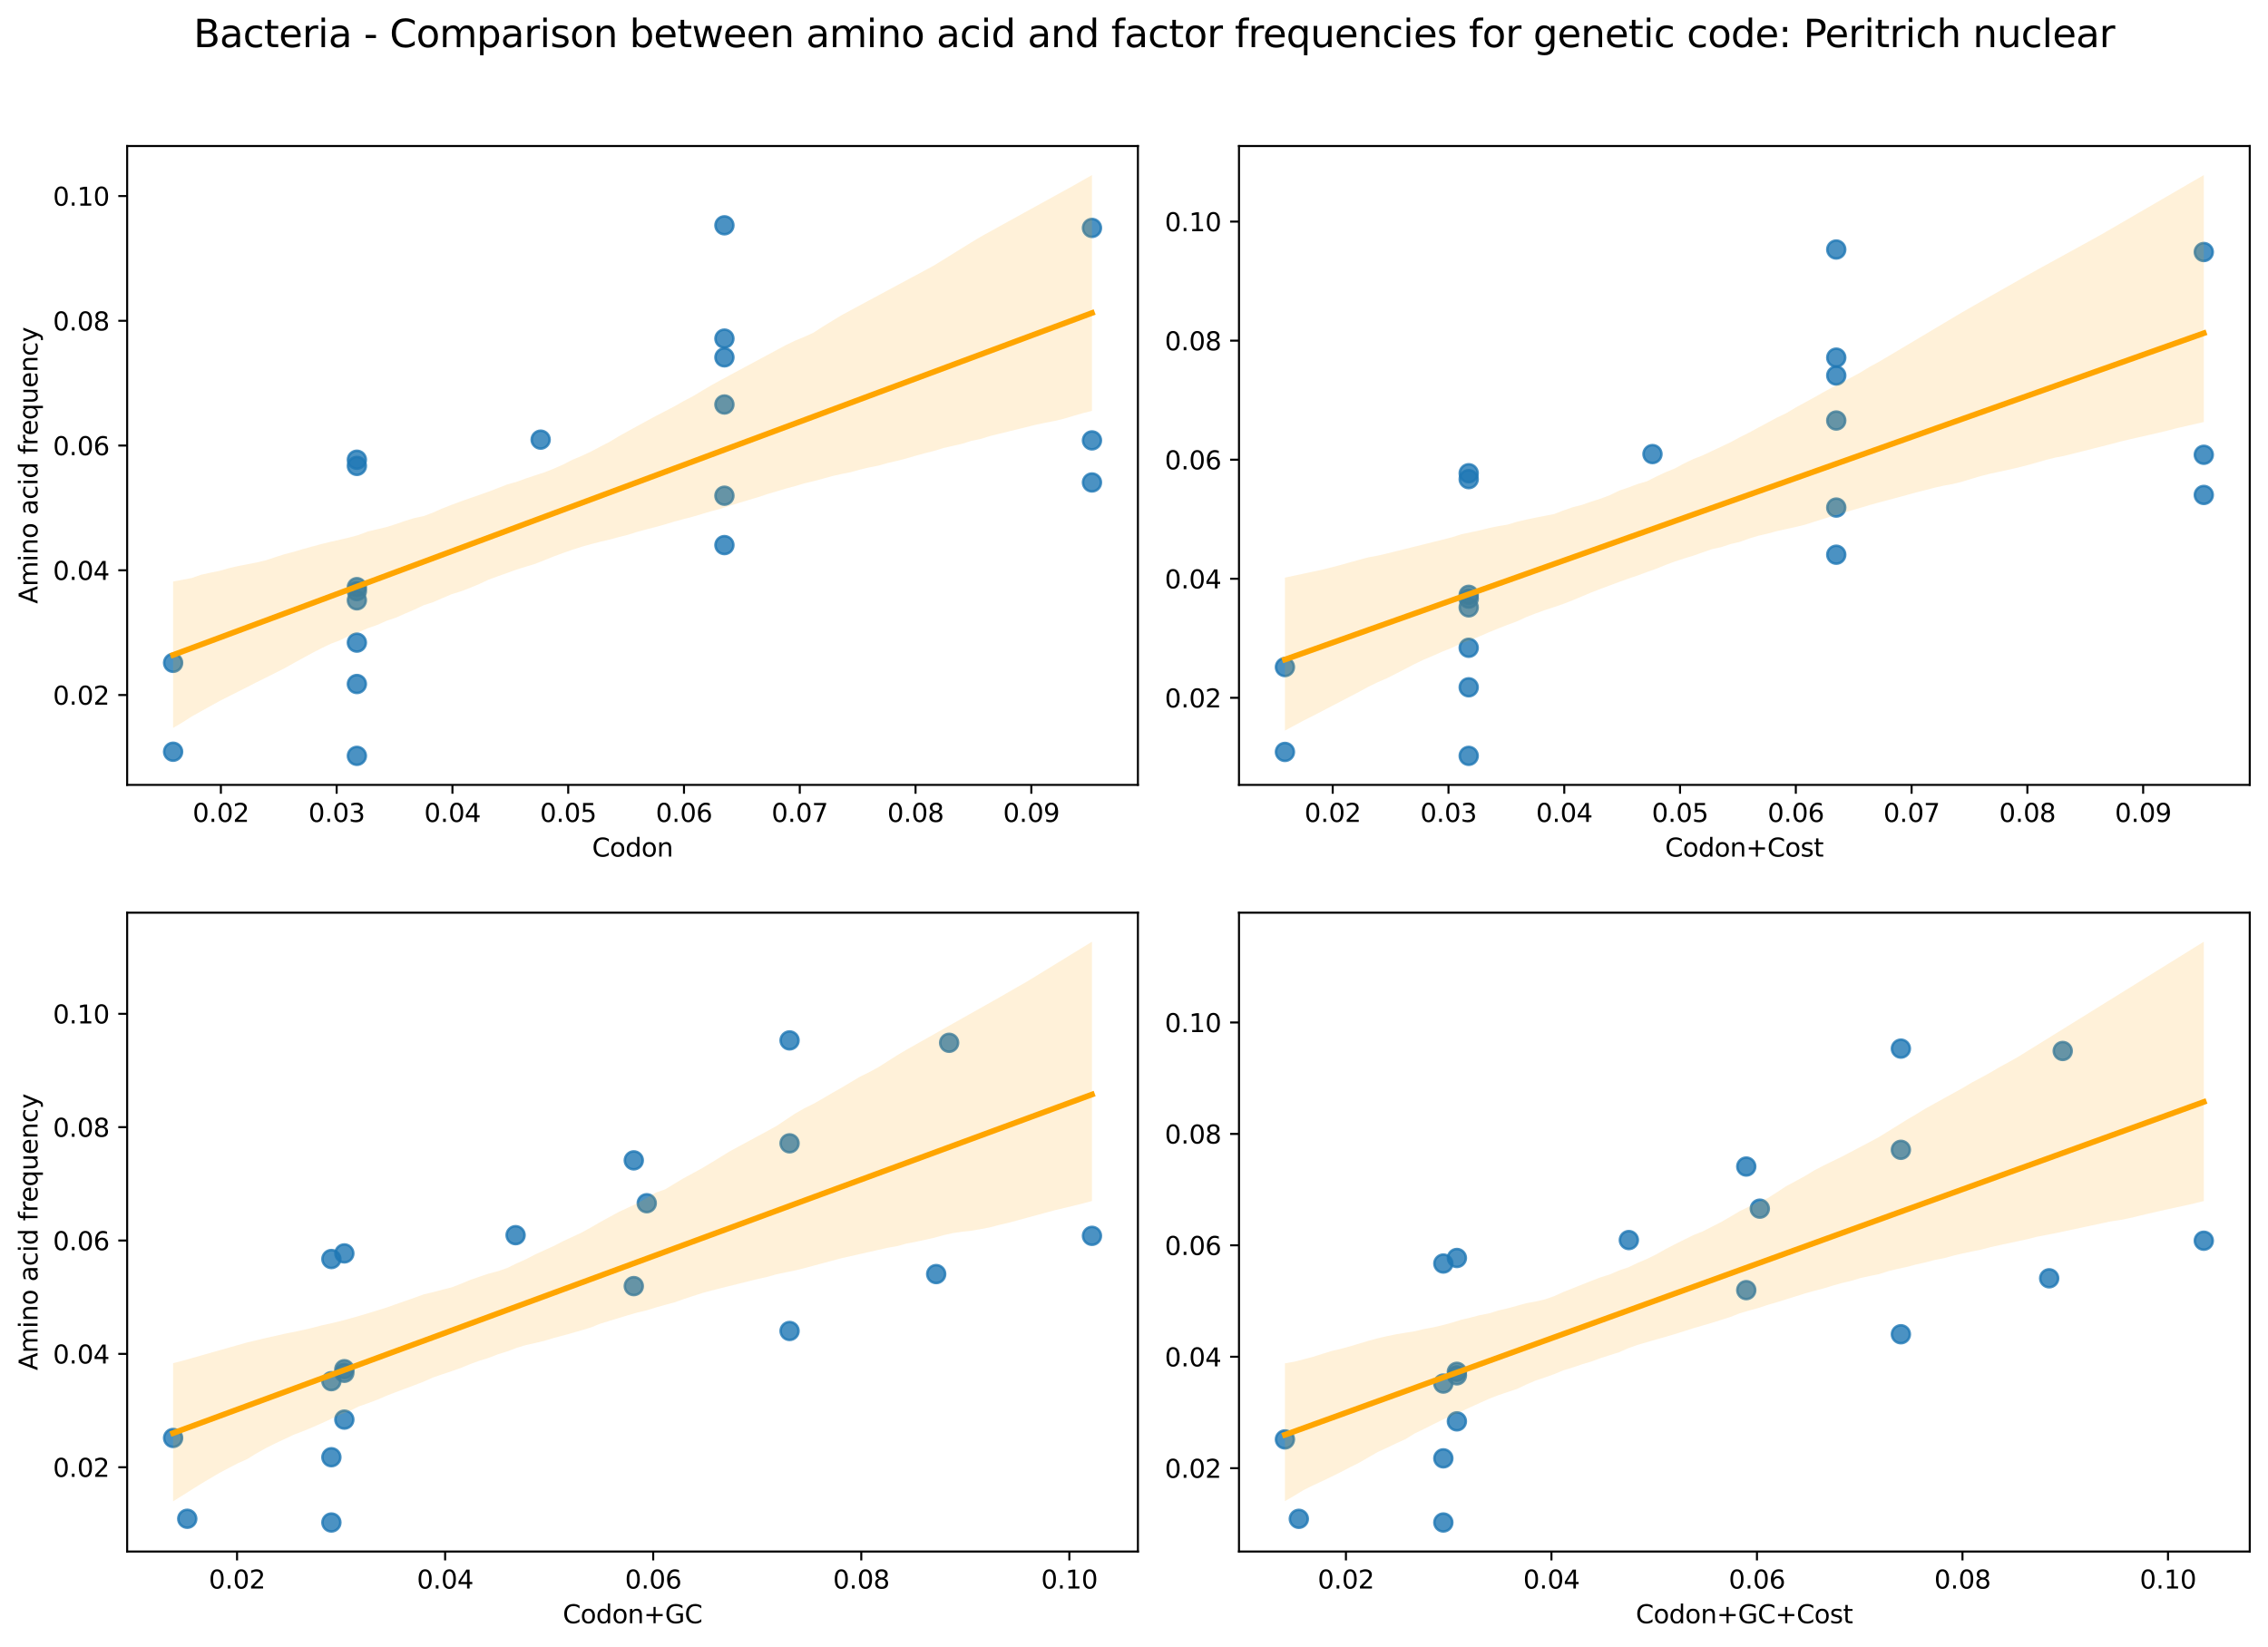 <?xml version="1.0" encoding="utf-8" standalone="no"?>
<!DOCTYPE svg PUBLIC "-//W3C//DTD SVG 1.1//EN"
  "http://www.w3.org/Graphics/SVG/1.1/DTD/svg11.dtd">
<svg xmlns:xlink="http://www.w3.org/1999/xlink" width="894.344pt" height="649.556pt" viewBox="0 0 894.344 649.556" xmlns="http://www.w3.org/2000/svg" version="1.1">
 <defs>
  <style type="text/css">*{stroke-linejoin: round; stroke-linecap: butt}</style>
 </defs>
 <g id="figure_1">
  <g id="patch_1">
   <path d="M 0 649.556 
L 894.344 649.556 
L 894.344 0 
L 0 0 
z
" style="fill: #ffffff"/>
  </g>
  <g id="axes_1">
   <g id="patch_2">
    <path d="M 50.144 309.6 
L 448.715 309.6 
L 448.715 57.6 
L 50.144 57.6 
z
" style="fill: #ffffff"/>
   </g>
   <g id="PathCollection_1">
    <defs>
     <path id="mc2fc56246f" d="M 0 3.536 
C 0.938 3.536 1.837 3.163 2.5 2.5 
C 3.163 1.837 3.536 0.938 3.536 0 
C 3.536 -0.938 3.163 -1.837 2.5 -2.5 
C 1.837 -3.163 0.938 -3.536 0 -3.536 
C -0.938 -3.536 -1.837 -3.163 -2.5 -2.5 
C -3.163 -1.837 -3.536 -0.938 -3.536 0 
C -3.536 0.938 -3.163 1.837 -2.5 2.5 
C -1.837 3.163 -0.938 3.536 0 3.536 
z
" style="stroke: #1f77b4; stroke-opacity: 0.8"/>
    </defs>
    <g clip-path="url(#pdf9dbd84e1)">
     <use xlink:href="#mc2fc56246f" x="68.261" y="261.449" style="fill: #1f77b4; fill-opacity: 0.8; stroke: #1f77b4; stroke-opacity: 0.8"/>
     <use xlink:href="#mc2fc56246f" x="68.261" y="296.523" style="fill: #1f77b4; fill-opacity: 0.8; stroke: #1f77b4; stroke-opacity: 0.8"/>
     <use xlink:href="#mc2fc56246f" x="140.728" y="298.145" style="fill: #1f77b4; fill-opacity: 0.8; stroke: #1f77b4; stroke-opacity: 0.8"/>
     <use xlink:href="#mc2fc56246f" x="140.728" y="183.779" style="fill: #1f77b4; fill-opacity: 0.8; stroke: #1f77b4; stroke-opacity: 0.8"/>
     <use xlink:href="#mc2fc56246f" x="285.663" y="159.552" style="fill: #1f77b4; fill-opacity: 0.8; stroke: #1f77b4; stroke-opacity: 0.8"/>
     <use xlink:href="#mc2fc56246f" x="140.728" y="231.594" style="fill: #1f77b4; fill-opacity: 0.8; stroke: #1f77b4; stroke-opacity: 0.8"/>
     <use xlink:href="#mc2fc56246f" x="140.728" y="269.809" style="fill: #1f77b4; fill-opacity: 0.8; stroke: #1f77b4; stroke-opacity: 0.8"/>
     <use xlink:href="#mc2fc56246f" x="140.728" y="181.334" style="fill: #1f77b4; fill-opacity: 0.8; stroke: #1f77b4; stroke-opacity: 0.8"/>
     <use xlink:href="#mc2fc56246f" x="140.728" y="233.162" style="fill: #1f77b4; fill-opacity: 0.8; stroke: #1f77b4; stroke-opacity: 0.8"/>
     <use xlink:href="#mc2fc56246f" x="140.728" y="236.786" style="fill: #1f77b4; fill-opacity: 0.8; stroke: #1f77b4; stroke-opacity: 0.8"/>
     <use xlink:href="#mc2fc56246f" x="140.728" y="253.478" style="fill: #1f77b4; fill-opacity: 0.8; stroke: #1f77b4; stroke-opacity: 0.8"/>
     <use xlink:href="#mc2fc56246f" x="213.196" y="173.415" style="fill: #1f77b4; fill-opacity: 0.8; stroke: #1f77b4; stroke-opacity: 0.8"/>
     <use xlink:href="#mc2fc56246f" x="285.663" y="88.874" style="fill: #1f77b4; fill-opacity: 0.8; stroke: #1f77b4; stroke-opacity: 0.8"/>
     <use xlink:href="#mc2fc56246f" x="285.663" y="133.558" style="fill: #1f77b4; fill-opacity: 0.8; stroke: #1f77b4; stroke-opacity: 0.8"/>
     <use xlink:href="#mc2fc56246f" x="285.663" y="215.008" style="fill: #1f77b4; fill-opacity: 0.8; stroke: #1f77b4; stroke-opacity: 0.8"/>
     <use xlink:href="#mc2fc56246f" x="285.663" y="195.53" style="fill: #1f77b4; fill-opacity: 0.8; stroke: #1f77b4; stroke-opacity: 0.8"/>
     <use xlink:href="#mc2fc56246f" x="285.663" y="140.95" style="fill: #1f77b4; fill-opacity: 0.8; stroke: #1f77b4; stroke-opacity: 0.8"/>
     <use xlink:href="#mc2fc56246f" x="430.598" y="89.911" style="fill: #1f77b4; fill-opacity: 0.8; stroke: #1f77b4; stroke-opacity: 0.8"/>
     <use xlink:href="#mc2fc56246f" x="430.598" y="173.71" style="fill: #1f77b4; fill-opacity: 0.8; stroke: #1f77b4; stroke-opacity: 0.8"/>
     <use xlink:href="#mc2fc56246f" x="430.598" y="190.306" style="fill: #1f77b4; fill-opacity: 0.8; stroke: #1f77b4; stroke-opacity: 0.8"/>
    </g>
   </g>
   <g id="PolyCollection_1">
    <path d="M 68.261 229.376 
L 68.261 287.111 
L 71.921 284.971 
L 75.581 282.629 
L 79.241 280.587 
L 82.901 278.546 
L 86.561 276.521 
L 90.22 274.673 
L 93.88 272.829 
L 97.54 270.985 
L 101.2 269.099 
L 104.86 267.292 
L 108.52 265.449 
L 112.18 263.604 
L 115.84 261.546 
L 119.5 259.543 
L 123.16 257.546 
L 126.82 255.665 
L 130.48 253.92 
L 134.14 252.534 
L 137.8 250.701 
L 141.46 249.304 
L 145.12 247.778 
L 148.78 246.504 
L 152.44 244.869 
L 156.1 243.64 
L 159.76 242.017 
L 163.42 240.462 
L 167.08 238.726 
L 170.74 237.534 
L 174.4 235.949 
L 178.06 234.395 
L 181.72 233.265 
L 185.38 231.866 
L 189.04 230.35 
L 192.7 228.632 
L 196.36 227.295 
L 200.02 225.997 
L 203.68 224.669 
L 207.34 223.527 
L 211 222.428 
L 214.66 220.97 
L 218.32 219.501 
L 221.98 218.151 
L 225.64 216.874 
L 229.3 215.685 
L 232.96 214.67 
L 236.62 213.715 
L 240.28 212.856 
L 243.94 211.872 
L 247.599 210.953 
L 251.259 209.802 
L 254.919 208.797 
L 258.579 207.867 
L 262.239 206.851 
L 265.899 205.732 
L 269.559 204.758 
L 273.219 203.808 
L 276.879 202.717 
L 280.539 201.636 
L 284.199 200.672 
L 287.859 199.453 
L 291.519 198.336 
L 295.179 197.239 
L 298.839 196.141 
L 302.499 194.922 
L 306.159 193.847 
L 309.819 192.733 
L 313.479 191.759 
L 317.139 190.665 
L 320.799 189.805 
L 324.459 188.825 
L 328.119 187.813 
L 331.779 186.976 
L 335.439 186.264 
L 339.099 185.241 
L 342.759 184.374 
L 346.419 183.658 
L 350.079 182.615 
L 353.739 181.787 
L 357.399 180.828 
L 361.059 179.77 
L 364.719 178.767 
L 368.379 177.851 
L 372.039 176.717 
L 375.699 175.89 
L 379.359 175.056 
L 383.019 173.907 
L 386.679 173.139 
L 390.339 172.009 
L 393.999 171.109 
L 397.659 170.207 
L 401.318 169.305 
L 404.978 168.404 
L 408.638 167.502 
L 412.298 166.73 
L 415.958 166.029 
L 419.618 165.146 
L 423.278 164.042 
L 426.938 162.985 
L 430.598 162.082 
L 430.598 69.055 
L 430.598 69.055 
L 426.938 71.124 
L 423.278 73.207 
L 419.618 75.228 
L 415.958 77.244 
L 412.298 79.26 
L 408.638 81.277 
L 404.978 83.293 
L 401.318 85.309 
L 397.659 87.325 
L 393.999 89.35 
L 390.339 91.375 
L 386.679 93.4 
L 383.019 95.603 
L 379.359 97.869 
L 375.699 100.136 
L 372.039 102.402 
L 368.379 104.668 
L 364.719 106.648 
L 361.059 108.615 
L 357.399 110.582 
L 353.739 112.549 
L 350.079 114.516 
L 346.419 116.483 
L 342.759 118.449 
L 339.099 120.416 
L 335.439 122.389 
L 331.779 124.365 
L 328.119 126.591 
L 324.459 128.834 
L 320.799 131.207 
L 317.139 132.878 
L 313.479 134.384 
L 309.819 136.159 
L 306.159 138.118 
L 302.499 140.085 
L 298.839 142.052 
L 295.179 144.019 
L 291.519 145.986 
L 287.859 147.952 
L 284.199 149.92 
L 280.539 151.938 
L 276.879 154.101 
L 273.219 156.31 
L 269.559 158.208 
L 265.899 160.3 
L 262.239 162.205 
L 258.579 164.105 
L 254.919 166.084 
L 251.259 168.085 
L 247.599 170.101 
L 243.94 172.124 
L 240.28 174.329 
L 236.62 176.216 
L 232.96 178.158 
L 229.3 179.861 
L 225.64 181.383 
L 221.98 183.286 
L 218.32 184.877 
L 214.66 186.334 
L 211 187.508 
L 207.34 188.722 
L 203.68 190.074 
L 200.02 191.078 
L 196.36 192.517 
L 192.7 193.922 
L 189.04 195.201 
L 185.38 196.484 
L 181.72 197.768 
L 178.06 199.135 
L 174.4 200.563 
L 170.74 202.196 
L 167.08 203.556 
L 163.42 204.342 
L 159.76 205.459 
L 156.1 206.738 
L 152.44 207.889 
L 148.78 208.754 
L 145.12 209.623 
L 141.46 210.995 
L 137.8 211.992 
L 134.14 212.853 
L 130.48 213.681 
L 126.82 214.568 
L 123.16 215.558 
L 119.5 216.559 
L 115.84 217.666 
L 112.18 218.611 
L 108.52 219.779 
L 104.86 220.994 
L 101.2 221.862 
L 97.54 222.574 
L 93.88 223.286 
L 90.22 224.115 
L 86.561 225.178 
L 82.901 225.907 
L 79.241 226.716 
L 75.581 228.006 
L 71.921 228.697 
L 68.261 229.376 
z
" clip-path="url(#pdf9dbd84e1)" style="fill: #ffa500; fill-opacity: 0.15"/>
   </g>
   <g id="matplotlib.axis_1">
    <g id="xtick_1">
     <g id="line2d_1">
      <defs>
       <path id="m744bce7f19" d="M 0 0 
L 0 3.5 
" style="stroke: #000000; stroke-width: 0.8"/>
      </defs>
      <g>
       <use xlink:href="#m744bce7f19" x="87.102" y="309.6" style="stroke: #000000; stroke-width: 0.8"/>
      </g>
     </g>
     <g id="text_1">
      <!-- 0.02 -->
      <g transform="translate(75.969 324.198) scale(0.1 -0.1)">
       <defs>
        <path id="DejaVuSans-30" d="M 2034 4250 
Q 1547 4250 1301 3770 
Q 1056 3291 1056 2328 
Q 1056 1369 1301 889 
Q 1547 409 2034 409 
Q 2525 409 2770 889 
Q 3016 1369 3016 2328 
Q 3016 3291 2770 3770 
Q 2525 4250 2034 4250 
z
M 2034 4750 
Q 2819 4750 3233 4129 
Q 3647 3509 3647 2328 
Q 3647 1150 3233 529 
Q 2819 -91 2034 -91 
Q 1250 -91 836 529 
Q 422 1150 422 2328 
Q 422 3509 836 4129 
Q 1250 4750 2034 4750 
z
" transform="scale(0.016)"/>
        <path id="DejaVuSans-2e" d="M 684 794 
L 1344 794 
L 1344 0 
L 684 0 
L 684 794 
z
" transform="scale(0.016)"/>
        <path id="DejaVuSans-32" d="M 1228 531 
L 3431 531 
L 3431 0 
L 469 0 
L 469 531 
Q 828 903 1448 1529 
Q 2069 2156 2228 2338 
Q 2531 2678 2651 2914 
Q 2772 3150 2772 3378 
Q 2772 3750 2511 3984 
Q 2250 4219 1831 4219 
Q 1534 4219 1204 4116 
Q 875 4013 500 3803 
L 500 4441 
Q 881 4594 1212 4672 
Q 1544 4750 1819 4750 
Q 2544 4750 2975 4387 
Q 3406 4025 3406 3419 
Q 3406 3131 3298 2873 
Q 3191 2616 2906 2266 
Q 2828 2175 2409 1742 
Q 1991 1309 1228 531 
z
" transform="scale(0.016)"/>
       </defs>
       <use xlink:href="#DejaVuSans-30"/>
       <use xlink:href="#DejaVuSans-2e" x="63.623"/>
       <use xlink:href="#DejaVuSans-30" x="95.41"/>
       <use xlink:href="#DejaVuSans-32" x="159.033"/>
      </g>
     </g>
    </g>
    <g id="xtick_2">
     <g id="line2d_2">
      <g>
       <use xlink:href="#m744bce7f19" x="132.757" y="309.6" style="stroke: #000000; stroke-width: 0.8"/>
      </g>
     </g>
     <g id="text_2">
      <!-- 0.03 -->
      <g transform="translate(121.624 324.198) scale(0.1 -0.1)">
       <defs>
        <path id="DejaVuSans-33" d="M 2597 2516 
Q 3050 2419 3304 2112 
Q 3559 1806 3559 1356 
Q 3559 666 3084 287 
Q 2609 -91 1734 -91 
Q 1441 -91 1130 -33 
Q 819 25 488 141 
L 488 750 
Q 750 597 1062 519 
Q 1375 441 1716 441 
Q 2309 441 2620 675 
Q 2931 909 2931 1356 
Q 2931 1769 2642 2001 
Q 2353 2234 1838 2234 
L 1294 2234 
L 1294 2753 
L 1863 2753 
Q 2328 2753 2575 2939 
Q 2822 3125 2822 3475 
Q 2822 3834 2567 4026 
Q 2313 4219 1838 4219 
Q 1578 4219 1281 4162 
Q 984 4106 628 3988 
L 628 4550 
Q 988 4650 1302 4700 
Q 1616 4750 1894 4750 
Q 2613 4750 3031 4423 
Q 3450 4097 3450 3541 
Q 3450 3153 3228 2886 
Q 3006 2619 2597 2516 
z
" transform="scale(0.016)"/>
       </defs>
       <use xlink:href="#DejaVuSans-30"/>
       <use xlink:href="#DejaVuSans-2e" x="63.623"/>
       <use xlink:href="#DejaVuSans-30" x="95.41"/>
       <use xlink:href="#DejaVuSans-33" x="159.033"/>
      </g>
     </g>
    </g>
    <g id="xtick_3">
     <g id="line2d_3">
      <g>
       <use xlink:href="#m744bce7f19" x="178.411" y="309.6" style="stroke: #000000; stroke-width: 0.8"/>
      </g>
     </g>
     <g id="text_3">
      <!-- 0.04 -->
      <g transform="translate(167.278 324.198) scale(0.1 -0.1)">
       <defs>
        <path id="DejaVuSans-34" d="M 2419 4116 
L 825 1625 
L 2419 1625 
L 2419 4116 
z
M 2253 4666 
L 3047 4666 
L 3047 1625 
L 3713 1625 
L 3713 1100 
L 3047 1100 
L 3047 0 
L 2419 0 
L 2419 1100 
L 313 1100 
L 313 1709 
L 2253 4666 
z
" transform="scale(0.016)"/>
       </defs>
       <use xlink:href="#DejaVuSans-30"/>
       <use xlink:href="#DejaVuSans-2e" x="63.623"/>
       <use xlink:href="#DejaVuSans-30" x="95.41"/>
       <use xlink:href="#DejaVuSans-34" x="159.033"/>
      </g>
     </g>
    </g>
    <g id="xtick_4">
     <g id="line2d_4">
      <g>
       <use xlink:href="#m744bce7f19" x="224.066" y="309.6" style="stroke: #000000; stroke-width: 0.8"/>
      </g>
     </g>
     <g id="text_4">
      <!-- 0.05 -->
      <g transform="translate(212.933 324.198) scale(0.1 -0.1)">
       <defs>
        <path id="DejaVuSans-35" d="M 691 4666 
L 3169 4666 
L 3169 4134 
L 1269 4134 
L 1269 2991 
Q 1406 3038 1543 3061 
Q 1681 3084 1819 3084 
Q 2600 3084 3056 2656 
Q 3513 2228 3513 1497 
Q 3513 744 3044 326 
Q 2575 -91 1722 -91 
Q 1428 -91 1123 -41 
Q 819 9 494 109 
L 494 744 
Q 775 591 1075 516 
Q 1375 441 1709 441 
Q 2250 441 2565 725 
Q 2881 1009 2881 1497 
Q 2881 1984 2565 2268 
Q 2250 2553 1709 2553 
Q 1456 2553 1204 2497 
Q 953 2441 691 2322 
L 691 4666 
z
" transform="scale(0.016)"/>
       </defs>
       <use xlink:href="#DejaVuSans-30"/>
       <use xlink:href="#DejaVuSans-2e" x="63.623"/>
       <use xlink:href="#DejaVuSans-30" x="95.41"/>
       <use xlink:href="#DejaVuSans-35" x="159.033"/>
      </g>
     </g>
    </g>
    <g id="xtick_5">
     <g id="line2d_5">
      <g>
       <use xlink:href="#m744bce7f19" x="269.72" y="309.6" style="stroke: #000000; stroke-width: 0.8"/>
      </g>
     </g>
     <g id="text_5">
      <!-- 0.06 -->
      <g transform="translate(258.588 324.198) scale(0.1 -0.1)">
       <defs>
        <path id="DejaVuSans-36" d="M 2113 2584 
Q 1688 2584 1439 2293 
Q 1191 2003 1191 1497 
Q 1191 994 1439 701 
Q 1688 409 2113 409 
Q 2538 409 2786 701 
Q 3034 994 3034 1497 
Q 3034 2003 2786 2293 
Q 2538 2584 2113 2584 
z
M 3366 4563 
L 3366 3988 
Q 3128 4100 2886 4159 
Q 2644 4219 2406 4219 
Q 1781 4219 1451 3797 
Q 1122 3375 1075 2522 
Q 1259 2794 1537 2939 
Q 1816 3084 2150 3084 
Q 2853 3084 3261 2657 
Q 3669 2231 3669 1497 
Q 3669 778 3244 343 
Q 2819 -91 2113 -91 
Q 1303 -91 875 529 
Q 447 1150 447 2328 
Q 447 3434 972 4092 
Q 1497 4750 2381 4750 
Q 2619 4750 2861 4703 
Q 3103 4656 3366 4563 
z
" transform="scale(0.016)"/>
       </defs>
       <use xlink:href="#DejaVuSans-30"/>
       <use xlink:href="#DejaVuSans-2e" x="63.623"/>
       <use xlink:href="#DejaVuSans-30" x="95.41"/>
       <use xlink:href="#DejaVuSans-36" x="159.033"/>
      </g>
     </g>
    </g>
    <g id="xtick_6">
     <g id="line2d_6">
      <g>
       <use xlink:href="#m744bce7f19" x="315.375" y="309.6" style="stroke: #000000; stroke-width: 0.8"/>
      </g>
     </g>
     <g id="text_6">
      <!-- 0.07 -->
      <g transform="translate(304.242 324.198) scale(0.1 -0.1)">
       <defs>
        <path id="DejaVuSans-37" d="M 525 4666 
L 3525 4666 
L 3525 4397 
L 1831 0 
L 1172 0 
L 2766 4134 
L 525 4134 
L 525 4666 
z
" transform="scale(0.016)"/>
       </defs>
       <use xlink:href="#DejaVuSans-30"/>
       <use xlink:href="#DejaVuSans-2e" x="63.623"/>
       <use xlink:href="#DejaVuSans-30" x="95.41"/>
       <use xlink:href="#DejaVuSans-37" x="159.033"/>
      </g>
     </g>
    </g>
    <g id="xtick_7">
     <g id="line2d_7">
      <g>
       <use xlink:href="#m744bce7f19" x="361.029" y="309.6" style="stroke: #000000; stroke-width: 0.8"/>
      </g>
     </g>
     <g id="text_7">
      <!-- 0.08 -->
      <g transform="translate(349.897 324.198) scale(0.1 -0.1)">
       <defs>
        <path id="DejaVuSans-38" d="M 2034 2216 
Q 1584 2216 1326 1975 
Q 1069 1734 1069 1313 
Q 1069 891 1326 650 
Q 1584 409 2034 409 
Q 2484 409 2743 651 
Q 3003 894 3003 1313 
Q 3003 1734 2745 1975 
Q 2488 2216 2034 2216 
z
M 1403 2484 
Q 997 2584 770 2862 
Q 544 3141 544 3541 
Q 544 4100 942 4425 
Q 1341 4750 2034 4750 
Q 2731 4750 3128 4425 
Q 3525 4100 3525 3541 
Q 3525 3141 3298 2862 
Q 3072 2584 2669 2484 
Q 3125 2378 3379 2068 
Q 3634 1759 3634 1313 
Q 3634 634 3220 271 
Q 2806 -91 2034 -91 
Q 1263 -91 848 271 
Q 434 634 434 1313 
Q 434 1759 690 2068 
Q 947 2378 1403 2484 
z
M 1172 3481 
Q 1172 3119 1398 2916 
Q 1625 2713 2034 2713 
Q 2441 2713 2670 2916 
Q 2900 3119 2900 3481 
Q 2900 3844 2670 4047 
Q 2441 4250 2034 4250 
Q 1625 4250 1398 4047 
Q 1172 3844 1172 3481 
z
" transform="scale(0.016)"/>
       </defs>
       <use xlink:href="#DejaVuSans-30"/>
       <use xlink:href="#DejaVuSans-2e" x="63.623"/>
       <use xlink:href="#DejaVuSans-30" x="95.41"/>
       <use xlink:href="#DejaVuSans-38" x="159.033"/>
      </g>
     </g>
    </g>
    <g id="xtick_8">
     <g id="line2d_8">
      <g>
       <use xlink:href="#m744bce7f19" x="406.684" y="309.6" style="stroke: #000000; stroke-width: 0.8"/>
      </g>
     </g>
     <g id="text_8">
      <!-- 0.09 -->
      <g transform="translate(395.551 324.198) scale(0.1 -0.1)">
       <defs>
        <path id="DejaVuSans-39" d="M 703 97 
L 703 672 
Q 941 559 1184 500 
Q 1428 441 1663 441 
Q 2288 441 2617 861 
Q 2947 1281 2994 2138 
Q 2813 1869 2534 1725 
Q 2256 1581 1919 1581 
Q 1219 1581 811 2004 
Q 403 2428 403 3163 
Q 403 3881 828 4315 
Q 1253 4750 1959 4750 
Q 2769 4750 3195 4129 
Q 3622 3509 3622 2328 
Q 3622 1225 3098 567 
Q 2575 -91 1691 -91 
Q 1453 -91 1209 -44 
Q 966 3 703 97 
z
M 1959 2075 
Q 2384 2075 2632 2365 
Q 2881 2656 2881 3163 
Q 2881 3666 2632 3958 
Q 2384 4250 1959 4250 
Q 1534 4250 1286 3958 
Q 1038 3666 1038 3163 
Q 1038 2656 1286 2365 
Q 1534 2075 1959 2075 
z
" transform="scale(0.016)"/>
       </defs>
       <use xlink:href="#DejaVuSans-30"/>
       <use xlink:href="#DejaVuSans-2e" x="63.623"/>
       <use xlink:href="#DejaVuSans-30" x="95.41"/>
       <use xlink:href="#DejaVuSans-39" x="159.033"/>
      </g>
     </g>
    </g>
    <g id="text_9">
     <!-- Codon -->
     <g transform="translate(233.476 337.877) scale(0.1 -0.1)">
      <defs>
       <path id="DejaVuSans-43" d="M 4122 4306 
L 4122 3641 
Q 3803 3938 3442 4084 
Q 3081 4231 2675 4231 
Q 1875 4231 1450 3742 
Q 1025 3253 1025 2328 
Q 1025 1406 1450 917 
Q 1875 428 2675 428 
Q 3081 428 3442 575 
Q 3803 722 4122 1019 
L 4122 359 
Q 3791 134 3420 21 
Q 3050 -91 2638 -91 
Q 1578 -91 968 557 
Q 359 1206 359 2328 
Q 359 3453 968 4101 
Q 1578 4750 2638 4750 
Q 3056 4750 3426 4639 
Q 3797 4528 4122 4306 
z
" transform="scale(0.016)"/>
       <path id="DejaVuSans-6f" d="M 1959 3097 
Q 1497 3097 1228 2736 
Q 959 2375 959 1747 
Q 959 1119 1226 758 
Q 1494 397 1959 397 
Q 2419 397 2687 759 
Q 2956 1122 2956 1747 
Q 2956 2369 2687 2733 
Q 2419 3097 1959 3097 
z
M 1959 3584 
Q 2709 3584 3137 3096 
Q 3566 2609 3566 1747 
Q 3566 888 3137 398 
Q 2709 -91 1959 -91 
Q 1206 -91 779 398 
Q 353 888 353 1747 
Q 353 2609 779 3096 
Q 1206 3584 1959 3584 
z
" transform="scale(0.016)"/>
       <path id="DejaVuSans-64" d="M 2906 2969 
L 2906 4863 
L 3481 4863 
L 3481 0 
L 2906 0 
L 2906 525 
Q 2725 213 2448 61 
Q 2172 -91 1784 -91 
Q 1150 -91 751 415 
Q 353 922 353 1747 
Q 353 2572 751 3078 
Q 1150 3584 1784 3584 
Q 2172 3584 2448 3432 
Q 2725 3281 2906 2969 
z
M 947 1747 
Q 947 1113 1208 752 
Q 1469 391 1925 391 
Q 2381 391 2643 752 
Q 2906 1113 2906 1747 
Q 2906 2381 2643 2742 
Q 2381 3103 1925 3103 
Q 1469 3103 1208 2742 
Q 947 2381 947 1747 
z
" transform="scale(0.016)"/>
       <path id="DejaVuSans-6e" d="M 3513 2113 
L 3513 0 
L 2938 0 
L 2938 2094 
Q 2938 2591 2744 2837 
Q 2550 3084 2163 3084 
Q 1697 3084 1428 2787 
Q 1159 2491 1159 1978 
L 1159 0 
L 581 0 
L 581 3500 
L 1159 3500 
L 1159 2956 
Q 1366 3272 1645 3428 
Q 1925 3584 2291 3584 
Q 2894 3584 3203 3211 
Q 3513 2838 3513 2113 
z
" transform="scale(0.016)"/>
      </defs>
      <use xlink:href="#DejaVuSans-43"/>
      <use xlink:href="#DejaVuSans-6f" x="69.824"/>
      <use xlink:href="#DejaVuSans-64" x="131.006"/>
      <use xlink:href="#DejaVuSans-6f" x="194.482"/>
      <use xlink:href="#DejaVuSans-6e" x="255.664"/>
     </g>
    </g>
   </g>
   <g id="matplotlib.axis_2">
    <g id="ytick_1">
     <g id="line2d_9">
      <defs>
       <path id="m61b835e557" d="M 0 0 
L -3.5 0 
" style="stroke: #000000; stroke-width: 0.8"/>
      </defs>
      <g>
       <use xlink:href="#m61b835e557" x="50.144" y="274.152" style="stroke: #000000; stroke-width: 0.8"/>
      </g>
     </g>
     <g id="text_10">
      <!-- 0.02 -->
      <g transform="translate(20.878 277.952) scale(0.1 -0.1)">
       <use xlink:href="#DejaVuSans-30"/>
       <use xlink:href="#DejaVuSans-2e" x="63.623"/>
       <use xlink:href="#DejaVuSans-30" x="95.41"/>
       <use xlink:href="#DejaVuSans-32" x="159.033"/>
      </g>
     </g>
    </g>
    <g id="ytick_2">
     <g id="line2d_10">
      <g>
       <use xlink:href="#m61b835e557" x="50.144" y="224.947" style="stroke: #000000; stroke-width: 0.8"/>
      </g>
     </g>
     <g id="text_11">
      <!-- 0.04 -->
      <g transform="translate(20.878 228.746) scale(0.1 -0.1)">
       <use xlink:href="#DejaVuSans-30"/>
       <use xlink:href="#DejaVuSans-2e" x="63.623"/>
       <use xlink:href="#DejaVuSans-30" x="95.41"/>
       <use xlink:href="#DejaVuSans-34" x="159.033"/>
      </g>
     </g>
    </g>
    <g id="ytick_3">
     <g id="line2d_11">
      <g>
       <use xlink:href="#m61b835e557" x="50.144" y="175.741" style="stroke: #000000; stroke-width: 0.8"/>
      </g>
     </g>
     <g id="text_12">
      <!-- 0.06 -->
      <g transform="translate(20.878 179.54) scale(0.1 -0.1)">
       <use xlink:href="#DejaVuSans-30"/>
       <use xlink:href="#DejaVuSans-2e" x="63.623"/>
       <use xlink:href="#DejaVuSans-30" x="95.41"/>
       <use xlink:href="#DejaVuSans-36" x="159.033"/>
      </g>
     </g>
    </g>
    <g id="ytick_4">
     <g id="line2d_12">
      <g>
       <use xlink:href="#m61b835e557" x="50.144" y="126.535" style="stroke: #000000; stroke-width: 0.8"/>
      </g>
     </g>
     <g id="text_13">
      <!-- 0.08 -->
      <g transform="translate(20.878 130.334) scale(0.1 -0.1)">
       <use xlink:href="#DejaVuSans-30"/>
       <use xlink:href="#DejaVuSans-2e" x="63.623"/>
       <use xlink:href="#DejaVuSans-30" x="95.41"/>
       <use xlink:href="#DejaVuSans-38" x="159.033"/>
      </g>
     </g>
    </g>
    <g id="ytick_5">
     <g id="line2d_13">
      <g>
       <use xlink:href="#m61b835e557" x="50.144" y="77.329" style="stroke: #000000; stroke-width: 0.8"/>
      </g>
     </g>
     <g id="text_14">
      <!-- 0.10 -->
      <g transform="translate(20.878 81.128) scale(0.1 -0.1)">
       <defs>
        <path id="DejaVuSans-31" d="M 794 531 
L 1825 531 
L 1825 4091 
L 703 3866 
L 703 4441 
L 1819 4666 
L 2450 4666 
L 2450 531 
L 3481 531 
L 3481 0 
L 794 0 
L 794 531 
z
" transform="scale(0.016)"/>
       </defs>
       <use xlink:href="#DejaVuSans-30"/>
       <use xlink:href="#DejaVuSans-2e" x="63.623"/>
       <use xlink:href="#DejaVuSans-31" x="95.41"/>
       <use xlink:href="#DejaVuSans-30" x="159.033"/>
      </g>
     </g>
    </g>
    <g id="text_15">
     <!-- Amino acid frequency -->
     <g transform="translate(14.798 238.139) rotate(-90) scale(0.1 -0.1)">
      <defs>
       <path id="DejaVuSans-41" d="M 2188 4044 
L 1331 1722 
L 3047 1722 
L 2188 4044 
z
M 1831 4666 
L 2547 4666 
L 4325 0 
L 3669 0 
L 3244 1197 
L 1141 1197 
L 716 0 
L 50 0 
L 1831 4666 
z
" transform="scale(0.016)"/>
       <path id="DejaVuSans-6d" d="M 3328 2828 
Q 3544 3216 3844 3400 
Q 4144 3584 4550 3584 
Q 5097 3584 5394 3201 
Q 5691 2819 5691 2113 
L 5691 0 
L 5113 0 
L 5113 2094 
Q 5113 2597 4934 2840 
Q 4756 3084 4391 3084 
Q 3944 3084 3684 2787 
Q 3425 2491 3425 1978 
L 3425 0 
L 2847 0 
L 2847 2094 
Q 2847 2600 2669 2842 
Q 2491 3084 2119 3084 
Q 1678 3084 1418 2786 
Q 1159 2488 1159 1978 
L 1159 0 
L 581 0 
L 581 3500 
L 1159 3500 
L 1159 2956 
Q 1356 3278 1631 3431 
Q 1906 3584 2284 3584 
Q 2666 3584 2933 3390 
Q 3200 3197 3328 2828 
z
" transform="scale(0.016)"/>
       <path id="DejaVuSans-69" d="M 603 3500 
L 1178 3500 
L 1178 0 
L 603 0 
L 603 3500 
z
M 603 4863 
L 1178 4863 
L 1178 4134 
L 603 4134 
L 603 4863 
z
" transform="scale(0.016)"/>
       <path id="DejaVuSans-20" transform="scale(0.016)"/>
       <path id="DejaVuSans-61" d="M 2194 1759 
Q 1497 1759 1228 1600 
Q 959 1441 959 1056 
Q 959 750 1161 570 
Q 1363 391 1709 391 
Q 2188 391 2477 730 
Q 2766 1069 2766 1631 
L 2766 1759 
L 2194 1759 
z
M 3341 1997 
L 3341 0 
L 2766 0 
L 2766 531 
Q 2569 213 2275 61 
Q 1981 -91 1556 -91 
Q 1019 -91 701 211 
Q 384 513 384 1019 
Q 384 1609 779 1909 
Q 1175 2209 1959 2209 
L 2766 2209 
L 2766 2266 
Q 2766 2663 2505 2880 
Q 2244 3097 1772 3097 
Q 1472 3097 1187 3025 
Q 903 2953 641 2809 
L 641 3341 
Q 956 3463 1253 3523 
Q 1550 3584 1831 3584 
Q 2591 3584 2966 3190 
Q 3341 2797 3341 1997 
z
" transform="scale(0.016)"/>
       <path id="DejaVuSans-63" d="M 3122 3366 
L 3122 2828 
Q 2878 2963 2633 3030 
Q 2388 3097 2138 3097 
Q 1578 3097 1268 2742 
Q 959 2388 959 1747 
Q 959 1106 1268 751 
Q 1578 397 2138 397 
Q 2388 397 2633 464 
Q 2878 531 3122 666 
L 3122 134 
Q 2881 22 2623 -34 
Q 2366 -91 2075 -91 
Q 1284 -91 818 406 
Q 353 903 353 1747 
Q 353 2603 823 3093 
Q 1294 3584 2113 3584 
Q 2378 3584 2631 3529 
Q 2884 3475 3122 3366 
z
" transform="scale(0.016)"/>
       <path id="DejaVuSans-66" d="M 2375 4863 
L 2375 4384 
L 1825 4384 
Q 1516 4384 1395 4259 
Q 1275 4134 1275 3809 
L 1275 3500 
L 2222 3500 
L 2222 3053 
L 1275 3053 
L 1275 0 
L 697 0 
L 697 3053 
L 147 3053 
L 147 3500 
L 697 3500 
L 697 3744 
Q 697 4328 969 4595 
Q 1241 4863 1831 4863 
L 2375 4863 
z
" transform="scale(0.016)"/>
       <path id="DejaVuSans-72" d="M 2631 2963 
Q 2534 3019 2420 3045 
Q 2306 3072 2169 3072 
Q 1681 3072 1420 2755 
Q 1159 2438 1159 1844 
L 1159 0 
L 581 0 
L 581 3500 
L 1159 3500 
L 1159 2956 
Q 1341 3275 1631 3429 
Q 1922 3584 2338 3584 
Q 2397 3584 2469 3576 
Q 2541 3569 2628 3553 
L 2631 2963 
z
" transform="scale(0.016)"/>
       <path id="DejaVuSans-65" d="M 3597 1894 
L 3597 1613 
L 953 1613 
Q 991 1019 1311 708 
Q 1631 397 2203 397 
Q 2534 397 2845 478 
Q 3156 559 3463 722 
L 3463 178 
Q 3153 47 2828 -22 
Q 2503 -91 2169 -91 
Q 1331 -91 842 396 
Q 353 884 353 1716 
Q 353 2575 817 3079 
Q 1281 3584 2069 3584 
Q 2775 3584 3186 3129 
Q 3597 2675 3597 1894 
z
M 3022 2063 
Q 3016 2534 2758 2815 
Q 2500 3097 2075 3097 
Q 1594 3097 1305 2825 
Q 1016 2553 972 2059 
L 3022 2063 
z
" transform="scale(0.016)"/>
       <path id="DejaVuSans-71" d="M 947 1747 
Q 947 1113 1208 752 
Q 1469 391 1925 391 
Q 2381 391 2643 752 
Q 2906 1113 2906 1747 
Q 2906 2381 2643 2742 
Q 2381 3103 1925 3103 
Q 1469 3103 1208 2742 
Q 947 2381 947 1747 
z
M 2906 525 
Q 2725 213 2448 61 
Q 2172 -91 1784 -91 
Q 1150 -91 751 415 
Q 353 922 353 1747 
Q 353 2572 751 3078 
Q 1150 3584 1784 3584 
Q 2172 3584 2448 3432 
Q 2725 3281 2906 2969 
L 2906 3500 
L 3481 3500 
L 3481 -1331 
L 2906 -1331 
L 2906 525 
z
" transform="scale(0.016)"/>
       <path id="DejaVuSans-75" d="M 544 1381 
L 544 3500 
L 1119 3500 
L 1119 1403 
Q 1119 906 1312 657 
Q 1506 409 1894 409 
Q 2359 409 2629 706 
Q 2900 1003 2900 1516 
L 2900 3500 
L 3475 3500 
L 3475 0 
L 2900 0 
L 2900 538 
Q 2691 219 2414 64 
Q 2138 -91 1772 -91 
Q 1169 -91 856 284 
Q 544 659 544 1381 
z
M 1991 3584 
L 1991 3584 
z
" transform="scale(0.016)"/>
       <path id="DejaVuSans-79" d="M 2059 -325 
Q 1816 -950 1584 -1140 
Q 1353 -1331 966 -1331 
L 506 -1331 
L 506 -850 
L 844 -850 
Q 1081 -850 1212 -737 
Q 1344 -625 1503 -206 
L 1606 56 
L 191 3500 
L 800 3500 
L 1894 763 
L 2988 3500 
L 3597 3500 
L 2059 -325 
z
" transform="scale(0.016)"/>
      </defs>
      <use xlink:href="#DejaVuSans-41"/>
      <use xlink:href="#DejaVuSans-6d" x="68.408"/>
      <use xlink:href="#DejaVuSans-69" x="165.82"/>
      <use xlink:href="#DejaVuSans-6e" x="193.604"/>
      <use xlink:href="#DejaVuSans-6f" x="256.982"/>
      <use xlink:href="#DejaVuSans-20" x="318.164"/>
      <use xlink:href="#DejaVuSans-61" x="349.951"/>
      <use xlink:href="#DejaVuSans-63" x="411.23"/>
      <use xlink:href="#DejaVuSans-69" x="466.211"/>
      <use xlink:href="#DejaVuSans-64" x="493.994"/>
      <use xlink:href="#DejaVuSans-20" x="557.471"/>
      <use xlink:href="#DejaVuSans-66" x="589.258"/>
      <use xlink:href="#DejaVuSans-72" x="624.463"/>
      <use xlink:href="#DejaVuSans-65" x="663.326"/>
      <use xlink:href="#DejaVuSans-71" x="724.85"/>
      <use xlink:href="#DejaVuSans-75" x="788.326"/>
      <use xlink:href="#DejaVuSans-65" x="851.705"/>
      <use xlink:href="#DejaVuSans-6e" x="913.229"/>
      <use xlink:href="#DejaVuSans-63" x="976.607"/>
      <use xlink:href="#DejaVuSans-79" x="1031.588"/>
     </g>
    </g>
   </g>
   <g id="line2d_14">
    <path d="M 68.261 258.347 
L 71.921 256.985 
L 75.581 255.622 
L 79.241 254.26 
L 82.901 252.897 
L 86.561 251.535 
L 90.22 250.172 
L 93.88 248.81 
L 97.54 247.447 
L 101.2 246.085 
L 104.86 244.722 
L 108.52 243.359 
L 112.18 241.997 
L 115.84 240.634 
L 119.5 239.272 
L 123.16 237.909 
L 126.82 236.547 
L 130.48 235.184 
L 134.14 233.822 
L 137.8 232.459 
L 141.46 231.096 
L 145.12 229.734 
L 148.78 228.371 
L 152.44 227.009 
L 156.1 225.646 
L 159.76 224.284 
L 163.42 222.921 
L 167.08 221.559 
L 170.74 220.196 
L 174.4 218.833 
L 178.06 217.471 
L 181.72 216.108 
L 185.38 214.746 
L 189.04 213.383 
L 192.7 212.021 
L 196.36 210.658 
L 200.02 209.296 
L 203.68 207.933 
L 207.34 206.57 
L 211 205.208 
L 214.66 203.845 
L 218.32 202.483 
L 221.98 201.12 
L 225.64 199.758 
L 229.3 198.395 
L 232.96 197.033 
L 236.62 195.67 
L 240.28 194.307 
L 243.94 192.945 
L 247.599 191.582 
L 251.259 190.22 
L 254.919 188.857 
L 258.579 187.495 
L 262.239 186.132 
L 265.899 184.77 
L 269.559 183.407 
L 273.219 182.045 
L 276.879 180.682 
L 280.539 179.319 
L 284.199 177.957 
L 287.859 176.594 
L 291.519 175.232 
L 295.179 173.869 
L 298.839 172.507 
L 302.499 171.144 
L 306.159 169.782 
L 309.819 168.419 
L 313.479 167.056 
L 317.139 165.694 
L 320.799 164.331 
L 324.459 162.969 
L 328.119 161.606 
L 331.779 160.244 
L 335.439 158.881 
L 339.099 157.519 
L 342.759 156.156 
L 346.419 154.793 
L 350.079 153.431 
L 353.739 152.068 
L 357.399 150.706 
L 361.059 149.343 
L 364.719 147.981 
L 368.379 146.618 
L 372.039 145.256 
L 375.699 143.893 
L 379.359 142.53 
L 383.019 141.168 
L 386.679 139.805 
L 390.339 138.443 
L 393.999 137.08 
L 397.659 135.718 
L 401.318 134.355 
L 404.978 132.993 
L 408.638 131.63 
L 412.298 130.268 
L 415.958 128.905 
L 419.618 127.542 
L 423.278 126.18 
L 426.938 124.817 
L 430.598 123.455 
" clip-path="url(#pdf9dbd84e1)" style="fill: none; stroke: #ffa500; stroke-width: 2.25; stroke-linecap: square"/>
   </g>
   <g id="patch_3">
    <path d="M 50.144 309.6 
L 50.144 57.6 
" style="fill: none; stroke: #000000; stroke-width: 0.8; stroke-linejoin: miter; stroke-linecap: square"/>
   </g>
   <g id="patch_4">
    <path d="M 448.715 309.6 
L 448.715 57.6 
" style="fill: none; stroke: #000000; stroke-width: 0.8; stroke-linejoin: miter; stroke-linecap: square"/>
   </g>
   <g id="patch_5">
    <path d="M 50.144 309.6 
L 448.715 309.6 
" style="fill: none; stroke: #000000; stroke-width: 0.8; stroke-linejoin: miter; stroke-linecap: square"/>
   </g>
   <g id="patch_6">
    <path d="M 50.144 57.6 
L 448.715 57.6 
" style="fill: none; stroke: #000000; stroke-width: 0.8; stroke-linejoin: miter; stroke-linecap: square"/>
   </g>
  </g>
  <g id="axes_2">
   <g id="patch_7">
    <path d="M 488.572 309.6 
L 887.144 309.6 
L 887.144 57.6 
L 488.572 57.6 
z
" style="fill: #ffffff"/>
   </g>
   <g id="PathCollection_2">
    <g clip-path="url(#p01daf9649e)">
     <use xlink:href="#mc2fc56246f" x="506.689" y="263.123" style="fill: #1f77b4; fill-opacity: 0.8; stroke: #1f77b4; stroke-opacity: 0.8"/>
     <use xlink:href="#mc2fc56246f" x="506.689" y="296.597" style="fill: #1f77b4; fill-opacity: 0.8; stroke: #1f77b4; stroke-opacity: 0.8"/>
     <use xlink:href="#mc2fc56246f" x="579.157" y="298.145" style="fill: #1f77b4; fill-opacity: 0.8; stroke: #1f77b4; stroke-opacity: 0.8"/>
     <use xlink:href="#mc2fc56246f" x="579.157" y="188.996" style="fill: #1f77b4; fill-opacity: 0.8; stroke: #1f77b4; stroke-opacity: 0.8"/>
     <use xlink:href="#mc2fc56246f" x="724.092" y="165.874" style="fill: #1f77b4; fill-opacity: 0.8; stroke: #1f77b4; stroke-opacity: 0.8"/>
     <use xlink:href="#mc2fc56246f" x="579.157" y="234.63" style="fill: #1f77b4; fill-opacity: 0.8; stroke: #1f77b4; stroke-opacity: 0.8"/>
     <use xlink:href="#mc2fc56246f" x="579.157" y="271.101" style="fill: #1f77b4; fill-opacity: 0.8; stroke: #1f77b4; stroke-opacity: 0.8"/>
     <use xlink:href="#mc2fc56246f" x="579.157" y="186.663" style="fill: #1f77b4; fill-opacity: 0.8; stroke: #1f77b4; stroke-opacity: 0.8"/>
     <use xlink:href="#mc2fc56246f" x="579.157" y="236.127" style="fill: #1f77b4; fill-opacity: 0.8; stroke: #1f77b4; stroke-opacity: 0.8"/>
     <use xlink:href="#mc2fc56246f" x="579.157" y="239.585" style="fill: #1f77b4; fill-opacity: 0.8; stroke: #1f77b4; stroke-opacity: 0.8"/>
     <use xlink:href="#mc2fc56246f" x="579.157" y="255.516" style="fill: #1f77b4; fill-opacity: 0.8; stroke: #1f77b4; stroke-opacity: 0.8"/>
     <use xlink:href="#mc2fc56246f" x="651.624" y="179.105" style="fill: #1f77b4; fill-opacity: 0.8; stroke: #1f77b4; stroke-opacity: 0.8"/>
     <use xlink:href="#mc2fc56246f" x="724.092" y="98.42" style="fill: #1f77b4; fill-opacity: 0.8; stroke: #1f77b4; stroke-opacity: 0.8"/>
     <use xlink:href="#mc2fc56246f" x="724.092" y="141.066" style="fill: #1f77b4; fill-opacity: 0.8; stroke: #1f77b4; stroke-opacity: 0.8"/>
     <use xlink:href="#mc2fc56246f" x="724.092" y="218.801" style="fill: #1f77b4; fill-opacity: 0.8; stroke: #1f77b4; stroke-opacity: 0.8"/>
     <use xlink:href="#mc2fc56246f" x="724.092" y="200.211" style="fill: #1f77b4; fill-opacity: 0.8; stroke: #1f77b4; stroke-opacity: 0.8"/>
     <use xlink:href="#mc2fc56246f" x="724.092" y="148.121" style="fill: #1f77b4; fill-opacity: 0.8; stroke: #1f77b4; stroke-opacity: 0.8"/>
     <use xlink:href="#mc2fc56246f" x="869.027" y="99.41" style="fill: #1f77b4; fill-opacity: 0.8; stroke: #1f77b4; stroke-opacity: 0.8"/>
     <use xlink:href="#mc2fc56246f" x="869.027" y="179.386" style="fill: #1f77b4; fill-opacity: 0.8; stroke: #1f77b4; stroke-opacity: 0.8"/>
     <use xlink:href="#mc2fc56246f" x="869.027" y="195.226" style="fill: #1f77b4; fill-opacity: 0.8; stroke: #1f77b4; stroke-opacity: 0.8"/>
    </g>
   </g>
   <g id="PolyCollection_2">
    <path d="M 506.689 227.841 
L 506.689 288.194 
L 510.349 286.204 
L 514.009 284.241 
L 517.669 282.405 
L 521.329 280.502 
L 524.989 278.597 
L 528.649 276.691 
L 532.309 274.786 
L 535.969 272.876 
L 539.629 270.879 
L 543.289 269.092 
L 546.949 267.519 
L 550.609 265.655 
L 554.269 263.788 
L 557.929 261.867 
L 561.589 260.133 
L 565.249 258.589 
L 568.909 256.956 
L 572.569 255.511 
L 576.229 253.7 
L 579.889 252.434 
L 583.549 250.962 
L 587.209 249.363 
L 590.869 247.867 
L 594.529 246.444 
L 598.189 245.093 
L 601.849 243.397 
L 605.509 241.987 
L 609.169 240.663 
L 612.829 239.461 
L 616.488 238.202 
L 620.148 236.781 
L 623.808 235.248 
L 627.468 233.712 
L 631.128 232.288 
L 634.788 230.928 
L 638.448 229.56 
L 642.108 228.229 
L 645.768 227.015 
L 649.428 225.649 
L 653.088 224.358 
L 656.748 222.866 
L 660.408 221.504 
L 664.068 220.298 
L 667.728 219.189 
L 671.388 217.904 
L 675.048 216.618 
L 678.708 215.831 
L 682.368 214.619 
L 686.028 213.757 
L 689.688 212.434 
L 693.348 211.334 
L 697.008 210.49 
L 700.668 209.497 
L 704.328 208.692 
L 707.988 207.893 
L 711.648 207.001 
L 715.308 205.838 
L 718.968 204.68 
L 722.628 203.553 
L 726.288 202.447 
L 729.948 201.362 
L 733.608 200.309 
L 737.268 199.208 
L 740.928 198.206 
L 744.588 197.224 
L 748.248 196.252 
L 751.908 195.251 
L 755.568 194.24 
L 759.228 193.331 
L 762.888 192.364 
L 766.548 191.547 
L 770.208 190.884 
L 773.867 189.959 
L 777.527 188.829 
L 781.187 187.767 
L 784.847 186.841 
L 788.507 186.049 
L 792.167 185.257 
L 795.827 184.411 
L 799.487 183.485 
L 803.147 182.443 
L 806.807 181.401 
L 810.467 180.492 
L 814.127 179.786 
L 817.787 178.869 
L 821.447 177.949 
L 825.107 177.024 
L 828.767 176.098 
L 832.427 175.169 
L 836.087 174.189 
L 839.747 173.314 
L 843.407 172.478 
L 847.067 171.645 
L 850.727 170.81 
L 854.387 169.935 
L 858.047 168.987 
L 861.707 168.133 
L 865.367 167.301 
L 869.027 166.469 
L 869.027 69.055 
L 869.027 69.055 
L 865.367 71.167 
L 861.707 73.292 
L 858.047 75.416 
L 854.387 77.54 
L 850.727 79.665 
L 847.067 81.789 
L 843.407 83.914 
L 839.747 86.038 
L 836.087 88.163 
L 832.427 90.287 
L 828.767 92.412 
L 825.107 94.445 
L 821.447 96.455 
L 817.787 98.465 
L 814.127 100.475 
L 810.467 102.485 
L 806.807 104.495 
L 803.147 106.505 
L 799.487 108.544 
L 795.827 110.621 
L 792.167 112.698 
L 788.507 114.774 
L 784.847 116.852 
L 781.187 118.933 
L 777.527 121.014 
L 773.867 123.111 
L 770.208 125.287 
L 766.548 127.464 
L 762.888 129.644 
L 759.228 131.824 
L 755.568 134.004 
L 751.908 136.184 
L 748.248 138.365 
L 744.588 140.538 
L 740.928 142.707 
L 737.268 144.683 
L 733.608 146.927 
L 729.948 148.904 
L 726.288 150.89 
L 722.628 152.75 
L 718.968 154.731 
L 715.308 156.816 
L 711.648 158.796 
L 707.988 160.811 
L 704.328 162.998 
L 700.668 164.739 
L 697.008 166.71 
L 693.348 168.659 
L 689.688 170.664 
L 686.028 172.49 
L 682.368 174.459 
L 678.708 176.189 
L 675.048 177.914 
L 671.388 179.637 
L 667.728 181.076 
L 664.068 182.809 
L 660.408 184.796 
L 656.748 186.28 
L 653.088 188.002 
L 649.428 189.85 
L 645.768 190.912 
L 642.108 192.294 
L 638.448 193.545 
L 634.788 195.327 
L 631.128 196.71 
L 627.468 197.86 
L 623.808 199.143 
L 620.148 200.072 
L 616.488 201.344 
L 612.829 202.763 
L 609.169 203.473 
L 605.509 204.182 
L 601.849 204.947 
L 598.189 205.805 
L 594.529 206.92 
L 590.869 207.525 
L 587.209 208.28 
L 583.549 209.186 
L 579.889 209.969 
L 576.229 210.746 
L 572.569 211.922 
L 568.909 212.847 
L 565.249 213.758 
L 561.589 214.678 
L 557.929 215.588 
L 554.269 216.498 
L 550.609 217.409 
L 546.949 218.319 
L 543.289 219.157 
L 539.629 219.832 
L 535.969 220.809 
L 532.309 221.824 
L 528.649 222.845 
L 524.989 223.805 
L 521.329 224.722 
L 517.669 225.501 
L 514.009 226.285 
L 510.349 227.059 
L 506.689 227.841 
z
" clip-path="url(#p01daf9649e)" style="fill: #ffa500; fill-opacity: 0.15"/>
   </g>
   <g id="matplotlib.axis_3">
    <g id="xtick_9">
     <g id="line2d_15">
      <g>
       <use xlink:href="#m744bce7f19" x="525.531" y="309.6" style="stroke: #000000; stroke-width: 0.8"/>
      </g>
     </g>
     <g id="text_16">
      <!-- 0.02 -->
      <g transform="translate(514.398 324.198) scale(0.1 -0.1)">
       <use xlink:href="#DejaVuSans-30"/>
       <use xlink:href="#DejaVuSans-2e" x="63.623"/>
       <use xlink:href="#DejaVuSans-30" x="95.41"/>
       <use xlink:href="#DejaVuSans-32" x="159.033"/>
      </g>
     </g>
    </g>
    <g id="xtick_10">
     <g id="line2d_16">
      <g>
       <use xlink:href="#m744bce7f19" x="571.185" y="309.6" style="stroke: #000000; stroke-width: 0.8"/>
      </g>
     </g>
     <g id="text_17">
      <!-- 0.03 -->
      <g transform="translate(560.052 324.198) scale(0.1 -0.1)">
       <use xlink:href="#DejaVuSans-30"/>
       <use xlink:href="#DejaVuSans-2e" x="63.623"/>
       <use xlink:href="#DejaVuSans-30" x="95.41"/>
       <use xlink:href="#DejaVuSans-33" x="159.033"/>
      </g>
     </g>
    </g>
    <g id="xtick_11">
     <g id="line2d_17">
      <g>
       <use xlink:href="#m744bce7f19" x="616.84" y="309.6" style="stroke: #000000; stroke-width: 0.8"/>
      </g>
     </g>
     <g id="text_18">
      <!-- 0.04 -->
      <g transform="translate(605.707 324.198) scale(0.1 -0.1)">
       <use xlink:href="#DejaVuSans-30"/>
       <use xlink:href="#DejaVuSans-2e" x="63.623"/>
       <use xlink:href="#DejaVuSans-30" x="95.41"/>
       <use xlink:href="#DejaVuSans-34" x="159.033"/>
      </g>
     </g>
    </g>
    <g id="xtick_12">
     <g id="line2d_18">
      <g>
       <use xlink:href="#m744bce7f19" x="662.494" y="309.6" style="stroke: #000000; stroke-width: 0.8"/>
      </g>
     </g>
     <g id="text_19">
      <!-- 0.05 -->
      <g transform="translate(651.362 324.198) scale(0.1 -0.1)">
       <use xlink:href="#DejaVuSans-30"/>
       <use xlink:href="#DejaVuSans-2e" x="63.623"/>
       <use xlink:href="#DejaVuSans-30" x="95.41"/>
       <use xlink:href="#DejaVuSans-35" x="159.033"/>
      </g>
     </g>
    </g>
    <g id="xtick_13">
     <g id="line2d_19">
      <g>
       <use xlink:href="#m744bce7f19" x="708.149" y="309.6" style="stroke: #000000; stroke-width: 0.8"/>
      </g>
     </g>
     <g id="text_20">
      <!-- 0.06 -->
      <g transform="translate(697.016 324.198) scale(0.1 -0.1)">
       <use xlink:href="#DejaVuSans-30"/>
       <use xlink:href="#DejaVuSans-2e" x="63.623"/>
       <use xlink:href="#DejaVuSans-30" x="95.41"/>
       <use xlink:href="#DejaVuSans-36" x="159.033"/>
      </g>
     </g>
    </g>
    <g id="xtick_14">
     <g id="line2d_20">
      <g>
       <use xlink:href="#m744bce7f19" x="753.803" y="309.6" style="stroke: #000000; stroke-width: 0.8"/>
      </g>
     </g>
     <g id="text_21">
      <!-- 0.07 -->
      <g transform="translate(742.671 324.198) scale(0.1 -0.1)">
       <use xlink:href="#DejaVuSans-30"/>
       <use xlink:href="#DejaVuSans-2e" x="63.623"/>
       <use xlink:href="#DejaVuSans-30" x="95.41"/>
       <use xlink:href="#DejaVuSans-37" x="159.033"/>
      </g>
     </g>
    </g>
    <g id="xtick_15">
     <g id="line2d_21">
      <g>
       <use xlink:href="#m744bce7f19" x="799.458" y="309.6" style="stroke: #000000; stroke-width: 0.8"/>
      </g>
     </g>
     <g id="text_22">
      <!-- 0.08 -->
      <g transform="translate(788.325 324.198) scale(0.1 -0.1)">
       <use xlink:href="#DejaVuSans-30"/>
       <use xlink:href="#DejaVuSans-2e" x="63.623"/>
       <use xlink:href="#DejaVuSans-30" x="95.41"/>
       <use xlink:href="#DejaVuSans-38" x="159.033"/>
      </g>
     </g>
    </g>
    <g id="xtick_16">
     <g id="line2d_22">
      <g>
       <use xlink:href="#m744bce7f19" x="845.113" y="309.6" style="stroke: #000000; stroke-width: 0.8"/>
      </g>
     </g>
     <g id="text_23">
      <!-- 0.09 -->
      <g transform="translate(833.98 324.198) scale(0.1 -0.1)">
       <use xlink:href="#DejaVuSans-30"/>
       <use xlink:href="#DejaVuSans-2e" x="63.623"/>
       <use xlink:href="#DejaVuSans-30" x="95.41"/>
       <use xlink:href="#DejaVuSans-39" x="159.033"/>
      </g>
     </g>
    </g>
    <g id="text_24">
     <!-- Codon+Cost -->
     <g transform="translate(656.599 337.877) scale(0.1 -0.1)">
      <defs>
       <path id="DejaVuSans-2b" d="M 2944 4013 
L 2944 2272 
L 4684 2272 
L 4684 1741 
L 2944 1741 
L 2944 0 
L 2419 0 
L 2419 1741 
L 678 1741 
L 678 2272 
L 2419 2272 
L 2419 4013 
L 2944 4013 
z
" transform="scale(0.016)"/>
       <path id="DejaVuSans-73" d="M 2834 3397 
L 2834 2853 
Q 2591 2978 2328 3040 
Q 2066 3103 1784 3103 
Q 1356 3103 1142 2972 
Q 928 2841 928 2578 
Q 928 2378 1081 2264 
Q 1234 2150 1697 2047 
L 1894 2003 
Q 2506 1872 2764 1633 
Q 3022 1394 3022 966 
Q 3022 478 2636 193 
Q 2250 -91 1575 -91 
Q 1294 -91 989 -36 
Q 684 19 347 128 
L 347 722 
Q 666 556 975 473 
Q 1284 391 1588 391 
Q 1994 391 2212 530 
Q 2431 669 2431 922 
Q 2431 1156 2273 1281 
Q 2116 1406 1581 1522 
L 1381 1569 
Q 847 1681 609 1914 
Q 372 2147 372 2553 
Q 372 3047 722 3315 
Q 1072 3584 1716 3584 
Q 2034 3584 2315 3537 
Q 2597 3491 2834 3397 
z
" transform="scale(0.016)"/>
       <path id="DejaVuSans-74" d="M 1172 4494 
L 1172 3500 
L 2356 3500 
L 2356 3053 
L 1172 3053 
L 1172 1153 
Q 1172 725 1289 603 
Q 1406 481 1766 481 
L 2356 481 
L 2356 0 
L 1766 0 
Q 1100 0 847 248 
Q 594 497 594 1153 
L 594 3053 
L 172 3053 
L 172 3500 
L 594 3500 
L 594 4494 
L 1172 4494 
z
" transform="scale(0.016)"/>
      </defs>
      <use xlink:href="#DejaVuSans-43"/>
      <use xlink:href="#DejaVuSans-6f" x="69.824"/>
      <use xlink:href="#DejaVuSans-64" x="131.006"/>
      <use xlink:href="#DejaVuSans-6f" x="194.482"/>
      <use xlink:href="#DejaVuSans-6e" x="255.664"/>
      <use xlink:href="#DejaVuSans-2b" x="319.043"/>
      <use xlink:href="#DejaVuSans-43" x="402.832"/>
      <use xlink:href="#DejaVuSans-6f" x="472.656"/>
      <use xlink:href="#DejaVuSans-73" x="533.838"/>
      <use xlink:href="#DejaVuSans-74" x="585.938"/>
     </g>
    </g>
   </g>
   <g id="matplotlib.axis_4">
    <g id="ytick_6">
     <g id="line2d_23">
      <g>
       <use xlink:href="#m61b835e557" x="488.572" y="275.247" style="stroke: #000000; stroke-width: 0.8"/>
      </g>
     </g>
     <g id="text_25">
      <!-- 0.02 -->
      <g transform="translate(459.307 279.046) scale(0.1 -0.1)">
       <use xlink:href="#DejaVuSans-30"/>
       <use xlink:href="#DejaVuSans-2e" x="63.623"/>
       <use xlink:href="#DejaVuSans-30" x="95.41"/>
       <use xlink:href="#DejaVuSans-32" x="159.033"/>
      </g>
     </g>
    </g>
    <g id="ytick_7">
     <g id="line2d_24">
      <g>
       <use xlink:href="#m61b835e557" x="488.572" y="228.286" style="stroke: #000000; stroke-width: 0.8"/>
      </g>
     </g>
     <g id="text_26">
      <!-- 0.04 -->
      <g transform="translate(459.307 232.085) scale(0.1 -0.1)">
       <use xlink:href="#DejaVuSans-30"/>
       <use xlink:href="#DejaVuSans-2e" x="63.623"/>
       <use xlink:href="#DejaVuSans-30" x="95.41"/>
       <use xlink:href="#DejaVuSans-34" x="159.033"/>
      </g>
     </g>
    </g>
    <g id="ytick_8">
     <g id="line2d_25">
      <g>
       <use xlink:href="#m61b835e557" x="488.572" y="181.325" style="stroke: #000000; stroke-width: 0.8"/>
      </g>
     </g>
     <g id="text_27">
      <!-- 0.06 -->
      <g transform="translate(459.307 185.124) scale(0.1 -0.1)">
       <use xlink:href="#DejaVuSans-30"/>
       <use xlink:href="#DejaVuSans-2e" x="63.623"/>
       <use xlink:href="#DejaVuSans-30" x="95.41"/>
       <use xlink:href="#DejaVuSans-36" x="159.033"/>
      </g>
     </g>
    </g>
    <g id="ytick_9">
     <g id="line2d_26">
      <g>
       <use xlink:href="#m61b835e557" x="488.572" y="134.363" style="stroke: #000000; stroke-width: 0.8"/>
      </g>
     </g>
     <g id="text_28">
      <!-- 0.08 -->
      <g transform="translate(459.307 138.163) scale(0.1 -0.1)">
       <use xlink:href="#DejaVuSans-30"/>
       <use xlink:href="#DejaVuSans-2e" x="63.623"/>
       <use xlink:href="#DejaVuSans-30" x="95.41"/>
       <use xlink:href="#DejaVuSans-38" x="159.033"/>
      </g>
     </g>
    </g>
    <g id="ytick_10">
     <g id="line2d_27">
      <g>
       <use xlink:href="#m61b835e557" x="488.572" y="87.402" style="stroke: #000000; stroke-width: 0.8"/>
      </g>
     </g>
     <g id="text_29">
      <!-- 0.10 -->
      <g transform="translate(459.307 91.201) scale(0.1 -0.1)">
       <use xlink:href="#DejaVuSans-30"/>
       <use xlink:href="#DejaVuSans-2e" x="63.623"/>
       <use xlink:href="#DejaVuSans-31" x="95.41"/>
       <use xlink:href="#DejaVuSans-30" x="159.033"/>
      </g>
     </g>
    </g>
   </g>
   <g id="line2d_28">
    <path d="M 506.689 260.163 
L 510.349 258.863 
L 514.009 257.562 
L 517.669 256.262 
L 521.329 254.961 
L 524.989 253.661 
L 528.649 252.361 
L 532.309 251.06 
L 535.969 249.76 
L 539.629 248.459 
L 543.289 247.159 
L 546.949 245.859 
L 550.609 244.558 
L 554.269 243.258 
L 557.929 241.957 
L 561.589 240.657 
L 565.249 239.357 
L 568.909 238.056 
L 572.569 236.756 
L 576.229 235.455 
L 579.889 234.155 
L 583.549 232.855 
L 587.209 231.554 
L 590.869 230.254 
L 594.529 228.954 
L 598.189 227.653 
L 601.849 226.353 
L 605.509 225.052 
L 609.169 223.752 
L 612.829 222.452 
L 616.488 221.151 
L 620.148 219.851 
L 623.808 218.55 
L 627.468 217.25 
L 631.128 215.95 
L 634.788 214.649 
L 638.448 213.349 
L 642.108 212.048 
L 645.768 210.748 
L 649.428 209.448 
L 653.088 208.147 
L 656.748 206.847 
L 660.408 205.546 
L 664.068 204.246 
L 667.728 202.946 
L 671.388 201.645 
L 675.048 200.345 
L 678.708 199.044 
L 682.368 197.744 
L 686.028 196.444 
L 689.688 195.143 
L 693.348 193.843 
L 697.008 192.542 
L 700.668 191.242 
L 704.328 189.942 
L 707.988 188.641 
L 711.648 187.341 
L 715.308 186.04 
L 718.968 184.74 
L 722.628 183.44 
L 726.288 182.139 
L 729.948 180.839 
L 733.608 179.538 
L 737.268 178.238 
L 740.928 176.938 
L 744.588 175.637 
L 748.248 174.337 
L 751.908 173.037 
L 755.568 171.736 
L 759.228 170.436 
L 762.888 169.135 
L 766.548 167.835 
L 770.208 166.535 
L 773.867 165.234 
L 777.527 163.934 
L 781.187 162.633 
L 784.847 161.333 
L 788.507 160.033 
L 792.167 158.732 
L 795.827 157.432 
L 799.487 156.131 
L 803.147 154.831 
L 806.807 153.531 
L 810.467 152.23 
L 814.127 150.93 
L 817.787 149.629 
L 821.447 148.329 
L 825.107 147.029 
L 828.767 145.728 
L 832.427 144.428 
L 836.087 143.127 
L 839.747 141.827 
L 843.407 140.527 
L 847.067 139.226 
L 850.727 137.926 
L 854.387 136.625 
L 858.047 135.325 
L 861.707 134.025 
L 865.367 132.724 
L 869.027 131.424 
" clip-path="url(#p01daf9649e)" style="fill: none; stroke: #ffa500; stroke-width: 2.25; stroke-linecap: square"/>
   </g>
   <g id="patch_8">
    <path d="M 488.572 309.6 
L 488.572 57.6 
" style="fill: none; stroke: #000000; stroke-width: 0.8; stroke-linejoin: miter; stroke-linecap: square"/>
   </g>
   <g id="patch_9">
    <path d="M 887.144 309.6 
L 887.144 57.6 
" style="fill: none; stroke: #000000; stroke-width: 0.8; stroke-linejoin: miter; stroke-linecap: square"/>
   </g>
   <g id="patch_10">
    <path d="M 488.572 309.6 
L 887.144 309.6 
" style="fill: none; stroke: #000000; stroke-width: 0.8; stroke-linejoin: miter; stroke-linecap: square"/>
   </g>
   <g id="patch_11">
    <path d="M 488.572 57.6 
L 887.144 57.6 
" style="fill: none; stroke: #000000; stroke-width: 0.8; stroke-linejoin: miter; stroke-linecap: square"/>
   </g>
  </g>
  <g id="axes_3">
   <g id="patch_12">
    <path d="M 50.144 612 
L 448.715 612 
L 448.715 360 
L 50.144 360 
z
" style="fill: #ffffff"/>
   </g>
   <g id="PathCollection_3">
    <g clip-path="url(#p6ba4c28060)">
     <use xlink:href="#mc2fc56246f" x="68.261" y="567.199" style="fill: #1f77b4; fill-opacity: 0.8; stroke: #1f77b4; stroke-opacity: 0.8"/>
     <use xlink:href="#mc2fc56246f" x="73.841" y="599.071" style="fill: #1f77b4; fill-opacity: 0.8; stroke: #1f77b4; stroke-opacity: 0.8"/>
     <use xlink:href="#mc2fc56246f" x="130.674" y="600.545" style="fill: #1f77b4; fill-opacity: 0.8; stroke: #1f77b4; stroke-opacity: 0.8"/>
     <use xlink:href="#mc2fc56246f" x="130.674" y="496.62" style="fill: #1f77b4; fill-opacity: 0.8; stroke: #1f77b4; stroke-opacity: 0.8"/>
     <use xlink:href="#mc2fc56246f" x="255.034" y="474.605" style="fill: #1f77b4; fill-opacity: 0.8; stroke: #1f77b4; stroke-opacity: 0.8"/>
     <use xlink:href="#mc2fc56246f" x="135.787" y="540.07" style="fill: #1f77b4; fill-opacity: 0.8; stroke: #1f77b4; stroke-opacity: 0.8"/>
     <use xlink:href="#mc2fc56246f" x="130.674" y="574.796" style="fill: #1f77b4; fill-opacity: 0.8; stroke: #1f77b4; stroke-opacity: 0.8"/>
     <use xlink:href="#mc2fc56246f" x="135.787" y="494.398" style="fill: #1f77b4; fill-opacity: 0.8; stroke: #1f77b4; stroke-opacity: 0.8"/>
     <use xlink:href="#mc2fc56246f" x="135.787" y="541.495" style="fill: #1f77b4; fill-opacity: 0.8; stroke: #1f77b4; stroke-opacity: 0.8"/>
     <use xlink:href="#mc2fc56246f" x="130.674" y="544.788" style="fill: #1f77b4; fill-opacity: 0.8; stroke: #1f77b4; stroke-opacity: 0.8"/>
     <use xlink:href="#mc2fc56246f" x="135.787" y="559.956" style="fill: #1f77b4; fill-opacity: 0.8; stroke: #1f77b4; stroke-opacity: 0.8"/>
     <use xlink:href="#mc2fc56246f" x="203.313" y="487.202" style="fill: #1f77b4; fill-opacity: 0.8; stroke: #1f77b4; stroke-opacity: 0.8"/>
     <use xlink:href="#mc2fc56246f" x="311.352" y="410.379" style="fill: #1f77b4; fill-opacity: 0.8; stroke: #1f77b4; stroke-opacity: 0.8"/>
     <use xlink:href="#mc2fc56246f" x="311.352" y="450.984" style="fill: #1f77b4; fill-opacity: 0.8; stroke: #1f77b4; stroke-opacity: 0.8"/>
     <use xlink:href="#mc2fc56246f" x="311.352" y="524.998" style="fill: #1f77b4; fill-opacity: 0.8; stroke: #1f77b4; stroke-opacity: 0.8"/>
     <use xlink:href="#mc2fc56246f" x="249.921" y="507.298" style="fill: #1f77b4; fill-opacity: 0.8; stroke: #1f77b4; stroke-opacity: 0.8"/>
     <use xlink:href="#mc2fc56246f" x="249.921" y="457.701" style="fill: #1f77b4; fill-opacity: 0.8; stroke: #1f77b4; stroke-opacity: 0.8"/>
     <use xlink:href="#mc2fc56246f" x="374.28" y="411.322" style="fill: #1f77b4; fill-opacity: 0.8; stroke: #1f77b4; stroke-opacity: 0.8"/>
     <use xlink:href="#mc2fc56246f" x="430.598" y="487.47" style="fill: #1f77b4; fill-opacity: 0.8; stroke: #1f77b4; stroke-opacity: 0.8"/>
     <use xlink:href="#mc2fc56246f" x="369.167" y="502.552" style="fill: #1f77b4; fill-opacity: 0.8; stroke: #1f77b4; stroke-opacity: 0.8"/>
    </g>
   </g>
   <g id="PolyCollection_3">
    <path d="M 68.261 537.7 
L 68.261 592.187 
L 71.921 589.898 
L 75.581 587.598 
L 79.241 585.297 
L 82.901 583.12 
L 86.561 580.971 
L 90.22 579.03 
L 93.88 577.146 
L 97.54 575.504 
L 101.2 573.233 
L 104.86 571.197 
L 108.52 569.367 
L 112.18 567.643 
L 115.84 565.919 
L 119.5 564.522 
L 123.16 563.012 
L 126.82 561.399 
L 130.48 559.722 
L 134.14 557.946 
L 137.8 556.591 
L 141.46 554.771 
L 145.12 553.493 
L 148.78 552.114 
L 152.44 550.532 
L 156.1 549.123 
L 159.76 547.758 
L 163.42 546.382 
L 167.08 544.973 
L 170.74 543.355 
L 174.4 542.082 
L 178.06 540.875 
L 181.72 539.574 
L 185.38 538.074 
L 189.04 536.738 
L 192.7 535.615 
L 196.36 534.191 
L 200.02 533.058 
L 203.68 531.68 
L 207.34 530.565 
L 211 529.76 
L 214.66 528.885 
L 218.32 527.772 
L 221.98 526.806 
L 225.64 525.794 
L 229.3 524.74 
L 232.96 523.632 
L 236.62 522.159 
L 240.28 521.025 
L 243.94 519.914 
L 247.599 518.796 
L 251.259 517.744 
L 254.919 516.878 
L 258.579 515.737 
L 262.239 514.715 
L 265.899 513.742 
L 269.559 512.438 
L 273.219 511.23 
L 276.879 510.051 
L 280.539 509.051 
L 284.199 508.131 
L 287.859 507.219 
L 291.519 506.307 
L 295.179 505.395 
L 298.839 504.489 
L 302.499 503.681 
L 306.159 502.651 
L 309.819 501.887 
L 313.479 501.139 
L 317.139 500.237 
L 320.799 499.254 
L 324.459 498.27 
L 328.119 497.286 
L 331.779 496.306 
L 335.439 495.482 
L 339.099 494.658 
L 342.759 493.829 
L 346.419 492.999 
L 350.079 492.169 
L 353.739 491.551 
L 357.399 490.527 
L 361.059 489.839 
L 364.719 489.038 
L 368.379 488.235 
L 372.039 487.222 
L 375.699 486.4 
L 379.359 485.859 
L 383.019 485.452 
L 386.679 484.833 
L 390.339 484.132 
L 393.999 483.17 
L 397.659 482.33 
L 401.318 481.339 
L 404.978 480.346 
L 408.638 479.352 
L 412.298 478.358 
L 415.958 477.363 
L 419.618 476.493 
L 423.278 475.622 
L 426.938 474.705 
L 430.598 473.729 
L 430.598 371.455 
L 430.598 371.455 
L 426.938 373.699 
L 423.278 375.944 
L 419.618 378.189 
L 415.958 380.433 
L 412.298 382.678 
L 408.638 384.923 
L 404.978 387.167 
L 401.318 389.251 
L 397.659 391.349 
L 393.999 393.465 
L 390.339 395.527 
L 386.679 397.588 
L 383.019 399.649 
L 379.359 401.712 
L 375.699 403.778 
L 372.039 405.839 
L 368.379 407.9 
L 364.719 409.962 
L 361.059 412.023 
L 357.399 414.085 
L 353.739 416.265 
L 350.079 418.592 
L 346.419 420.92 
L 342.759 422.914 
L 339.099 424.705 
L 335.439 426.889 
L 331.779 429.075 
L 328.119 431.135 
L 324.459 433.307 
L 320.799 435.381 
L 317.139 437.171 
L 313.479 439.279 
L 309.819 441.721 
L 306.159 444.164 
L 302.499 446.177 
L 298.839 448.148 
L 295.179 450.123 
L 291.519 452.101 
L 287.859 454.079 
L 284.199 456.328 
L 280.539 458.575 
L 276.879 460.771 
L 273.219 462.77 
L 269.559 464.752 
L 265.899 466.951 
L 262.239 469.161 
L 258.579 470.424 
L 254.919 472.602 
L 251.259 474.68 
L 247.599 476.376 
L 243.94 478.071 
L 240.28 480.073 
L 236.62 482.078 
L 232.96 484.195 
L 229.3 486.209 
L 225.64 487.905 
L 221.98 489.6 
L 218.32 491.501 
L 214.66 493.144 
L 211 494.826 
L 207.34 496.73 
L 203.68 498.356 
L 200.02 500.144 
L 196.36 501.42 
L 192.7 502.375 
L 189.04 503.594 
L 185.38 504.879 
L 181.72 506.402 
L 178.06 507.808 
L 174.4 508.712 
L 170.74 509.695 
L 167.08 510.559 
L 163.42 511.891 
L 159.76 513.175 
L 156.1 514.446 
L 152.44 515.753 
L 148.78 516.884 
L 145.12 518.012 
L 141.46 519.104 
L 137.8 520.129 
L 134.14 521.12 
L 130.48 521.999 
L 126.82 522.796 
L 123.16 523.758 
L 119.5 524.603 
L 115.84 525.389 
L 112.18 526.103 
L 108.52 526.96 
L 104.86 527.757 
L 101.2 528.642 
L 97.54 529.498 
L 93.88 530.537 
L 90.22 531.575 
L 86.561 532.614 
L 82.901 533.652 
L 79.241 534.688 
L 75.581 535.726 
L 71.921 536.764 
L 68.261 537.7 
z
" clip-path="url(#p6ba4c28060)" style="fill: #ffa500; fill-opacity: 0.15"/>
   </g>
   <g id="matplotlib.axis_5">
    <g id="xtick_17">
     <g id="line2d_29">
      <g>
       <use xlink:href="#m744bce7f19" x="93.478" y="612" style="stroke: #000000; stroke-width: 0.8"/>
      </g>
     </g>
     <g id="text_30">
      <!-- 0.02 -->
      <g transform="translate(82.345 626.598) scale(0.1 -0.1)">
       <use xlink:href="#DejaVuSans-30"/>
       <use xlink:href="#DejaVuSans-2e" x="63.623"/>
       <use xlink:href="#DejaVuSans-30" x="95.41"/>
       <use xlink:href="#DejaVuSans-32" x="159.033"/>
      </g>
     </g>
    </g>
    <g id="xtick_18">
     <g id="line2d_30">
      <g>
       <use xlink:href="#m744bce7f19" x="175.528" y="612" style="stroke: #000000; stroke-width: 0.8"/>
      </g>
     </g>
     <g id="text_31">
      <!-- 0.04 -->
      <g transform="translate(164.395 626.598) scale(0.1 -0.1)">
       <use xlink:href="#DejaVuSans-30"/>
       <use xlink:href="#DejaVuSans-2e" x="63.623"/>
       <use xlink:href="#DejaVuSans-30" x="95.41"/>
       <use xlink:href="#DejaVuSans-34" x="159.033"/>
      </g>
     </g>
    </g>
    <g id="xtick_19">
     <g id="line2d_31">
      <g>
       <use xlink:href="#m744bce7f19" x="257.579" y="612" style="stroke: #000000; stroke-width: 0.8"/>
      </g>
     </g>
     <g id="text_32">
      <!-- 0.06 -->
      <g transform="translate(246.446 626.598) scale(0.1 -0.1)">
       <use xlink:href="#DejaVuSans-30"/>
       <use xlink:href="#DejaVuSans-2e" x="63.623"/>
       <use xlink:href="#DejaVuSans-30" x="95.41"/>
       <use xlink:href="#DejaVuSans-36" x="159.033"/>
      </g>
     </g>
    </g>
    <g id="xtick_20">
     <g id="line2d_32">
      <g>
       <use xlink:href="#m744bce7f19" x="339.629" y="612" style="stroke: #000000; stroke-width: 0.8"/>
      </g>
     </g>
     <g id="text_33">
      <!-- 0.08 -->
      <g transform="translate(328.496 626.598) scale(0.1 -0.1)">
       <use xlink:href="#DejaVuSans-30"/>
       <use xlink:href="#DejaVuSans-2e" x="63.623"/>
       <use xlink:href="#DejaVuSans-30" x="95.41"/>
       <use xlink:href="#DejaVuSans-38" x="159.033"/>
      </g>
     </g>
    </g>
    <g id="xtick_21">
     <g id="line2d_33">
      <g>
       <use xlink:href="#m744bce7f19" x="421.679" y="612" style="stroke: #000000; stroke-width: 0.8"/>
      </g>
     </g>
     <g id="text_34">
      <!-- 0.10 -->
      <g transform="translate(410.547 626.598) scale(0.1 -0.1)">
       <use xlink:href="#DejaVuSans-30"/>
       <use xlink:href="#DejaVuSans-2e" x="63.623"/>
       <use xlink:href="#DejaVuSans-31" x="95.41"/>
       <use xlink:href="#DejaVuSans-30" x="159.033"/>
      </g>
     </g>
    </g>
    <g id="text_35">
     <!-- Codon+GC -->
     <g transform="translate(221.921 640.277) scale(0.1 -0.1)">
      <defs>
       <path id="DejaVuSans-47" d="M 3809 666 
L 3809 1919 
L 2778 1919 
L 2778 2438 
L 4434 2438 
L 4434 434 
Q 4069 175 3628 42 
Q 3188 -91 2688 -91 
Q 1594 -91 976 548 
Q 359 1188 359 2328 
Q 359 3472 976 4111 
Q 1594 4750 2688 4750 
Q 3144 4750 3555 4637 
Q 3966 4525 4313 4306 
L 4313 3634 
Q 3963 3931 3569 4081 
Q 3175 4231 2741 4231 
Q 1884 4231 1454 3753 
Q 1025 3275 1025 2328 
Q 1025 1384 1454 906 
Q 1884 428 2741 428 
Q 3075 428 3337 486 
Q 3600 544 3809 666 
z
" transform="scale(0.016)"/>
      </defs>
      <use xlink:href="#DejaVuSans-43"/>
      <use xlink:href="#DejaVuSans-6f" x="69.824"/>
      <use xlink:href="#DejaVuSans-64" x="131.006"/>
      <use xlink:href="#DejaVuSans-6f" x="194.482"/>
      <use xlink:href="#DejaVuSans-6e" x="255.664"/>
      <use xlink:href="#DejaVuSans-2b" x="319.043"/>
      <use xlink:href="#DejaVuSans-47" x="402.832"/>
      <use xlink:href="#DejaVuSans-43" x="480.322"/>
     </g>
    </g>
   </g>
   <g id="matplotlib.axis_6">
    <g id="ytick_11">
     <g id="line2d_34">
      <g>
       <use xlink:href="#m61b835e557" x="50.144" y="578.743" style="stroke: #000000; stroke-width: 0.8"/>
      </g>
     </g>
     <g id="text_36">
      <!-- 0.02 -->
      <g transform="translate(20.878 582.542) scale(0.1 -0.1)">
       <use xlink:href="#DejaVuSans-30"/>
       <use xlink:href="#DejaVuSans-2e" x="63.623"/>
       <use xlink:href="#DejaVuSans-30" x="95.41"/>
       <use xlink:href="#DejaVuSans-32" x="159.033"/>
      </g>
     </g>
    </g>
    <g id="ytick_12">
     <g id="line2d_35">
      <g>
       <use xlink:href="#m61b835e557" x="50.144" y="534.029" style="stroke: #000000; stroke-width: 0.8"/>
      </g>
     </g>
     <g id="text_37">
      <!-- 0.04 -->
      <g transform="translate(20.878 537.829) scale(0.1 -0.1)">
       <use xlink:href="#DejaVuSans-30"/>
       <use xlink:href="#DejaVuSans-2e" x="63.623"/>
       <use xlink:href="#DejaVuSans-30" x="95.41"/>
       <use xlink:href="#DejaVuSans-34" x="159.033"/>
      </g>
     </g>
    </g>
    <g id="ytick_13">
     <g id="line2d_36">
      <g>
       <use xlink:href="#m61b835e557" x="50.144" y="489.316" style="stroke: #000000; stroke-width: 0.8"/>
      </g>
     </g>
     <g id="text_38">
      <!-- 0.06 -->
      <g transform="translate(20.878 493.115) scale(0.1 -0.1)">
       <use xlink:href="#DejaVuSans-30"/>
       <use xlink:href="#DejaVuSans-2e" x="63.623"/>
       <use xlink:href="#DejaVuSans-30" x="95.41"/>
       <use xlink:href="#DejaVuSans-36" x="159.033"/>
      </g>
     </g>
    </g>
    <g id="ytick_14">
     <g id="line2d_37">
      <g>
       <use xlink:href="#m61b835e557" x="50.144" y="444.602" style="stroke: #000000; stroke-width: 0.8"/>
      </g>
     </g>
     <g id="text_39">
      <!-- 0.08 -->
      <g transform="translate(20.878 448.401) scale(0.1 -0.1)">
       <use xlink:href="#DejaVuSans-30"/>
       <use xlink:href="#DejaVuSans-2e" x="63.623"/>
       <use xlink:href="#DejaVuSans-30" x="95.41"/>
       <use xlink:href="#DejaVuSans-38" x="159.033"/>
      </g>
     </g>
    </g>
    <g id="ytick_15">
     <g id="line2d_38">
      <g>
       <use xlink:href="#m61b835e557" x="50.144" y="399.889" style="stroke: #000000; stroke-width: 0.8"/>
      </g>
     </g>
     <g id="text_40">
      <!-- 0.10 -->
      <g transform="translate(20.878 403.688) scale(0.1 -0.1)">
       <use xlink:href="#DejaVuSans-30"/>
       <use xlink:href="#DejaVuSans-2e" x="63.623"/>
       <use xlink:href="#DejaVuSans-31" x="95.41"/>
       <use xlink:href="#DejaVuSans-30" x="159.033"/>
      </g>
     </g>
    </g>
    <g id="text_41">
     <!-- Amino acid frequency -->
     <g transform="translate(14.798 540.539) rotate(-90) scale(0.1 -0.1)">
      <use xlink:href="#DejaVuSans-41"/>
      <use xlink:href="#DejaVuSans-6d" x="68.408"/>
      <use xlink:href="#DejaVuSans-69" x="165.82"/>
      <use xlink:href="#DejaVuSans-6e" x="193.604"/>
      <use xlink:href="#DejaVuSans-6f" x="256.982"/>
      <use xlink:href="#DejaVuSans-20" x="318.164"/>
      <use xlink:href="#DejaVuSans-61" x="349.951"/>
      <use xlink:href="#DejaVuSans-63" x="411.23"/>
      <use xlink:href="#DejaVuSans-69" x="466.211"/>
      <use xlink:href="#DejaVuSans-64" x="493.994"/>
      <use xlink:href="#DejaVuSans-20" x="557.471"/>
      <use xlink:href="#DejaVuSans-66" x="589.258"/>
      <use xlink:href="#DejaVuSans-72" x="624.463"/>
      <use xlink:href="#DejaVuSans-65" x="663.326"/>
      <use xlink:href="#DejaVuSans-71" x="724.85"/>
      <use xlink:href="#DejaVuSans-75" x="788.326"/>
      <use xlink:href="#DejaVuSans-65" x="851.705"/>
      <use xlink:href="#DejaVuSans-6e" x="913.229"/>
      <use xlink:href="#DejaVuSans-63" x="976.607"/>
      <use xlink:href="#DejaVuSans-79" x="1031.588"/>
     </g>
    </g>
   </g>
   <g id="line2d_39">
    <path d="M 68.261 565.288 
L 71.921 563.939 
L 75.581 562.59 
L 79.241 561.241 
L 82.901 559.892 
L 86.561 558.542 
L 90.22 557.193 
L 93.88 555.844 
L 97.54 554.495 
L 101.2 553.146 
L 104.86 551.797 
L 108.52 550.448 
L 112.18 549.099 
L 115.84 547.749 
L 119.5 546.4 
L 123.16 545.051 
L 126.82 543.702 
L 130.48 542.353 
L 134.14 541.004 
L 137.8 539.655 
L 141.46 538.306 
L 145.12 536.956 
L 148.78 535.607 
L 152.44 534.258 
L 156.1 532.909 
L 159.76 531.56 
L 163.42 530.211 
L 167.08 528.862 
L 170.74 527.513 
L 174.4 526.163 
L 178.06 524.814 
L 181.72 523.465 
L 185.38 522.116 
L 189.04 520.767 
L 192.7 519.418 
L 196.36 518.069 
L 200.02 516.72 
L 203.68 515.37 
L 207.34 514.021 
L 211 512.672 
L 214.66 511.323 
L 218.32 509.974 
L 221.98 508.625 
L 225.64 507.276 
L 229.3 505.927 
L 232.96 504.577 
L 236.62 503.228 
L 240.28 501.879 
L 243.94 500.53 
L 247.599 499.181 
L 251.259 497.832 
L 254.919 496.483 
L 258.579 495.134 
L 262.239 493.784 
L 265.899 492.435 
L 269.559 491.086 
L 273.219 489.737 
L 276.879 488.388 
L 280.539 487.039 
L 284.199 485.69 
L 287.859 484.341 
L 291.519 482.991 
L 295.179 481.642 
L 298.839 480.293 
L 302.499 478.944 
L 306.159 477.595 
L 309.819 476.246 
L 313.479 474.897 
L 317.139 473.548 
L 320.799 472.198 
L 324.459 470.849 
L 328.119 469.5 
L 331.779 468.151 
L 335.439 466.802 
L 339.099 465.453 
L 342.759 464.104 
L 346.419 462.755 
L 350.079 461.405 
L 353.739 460.056 
L 357.399 458.707 
L 361.059 457.358 
L 364.719 456.009 
L 368.379 454.66 
L 372.039 453.311 
L 375.699 451.962 
L 379.359 450.612 
L 383.019 449.263 
L 386.679 447.914 
L 390.339 446.565 
L 393.999 445.216 
L 397.659 443.867 
L 401.318 442.518 
L 404.978 441.169 
L 408.638 439.819 
L 412.298 438.47 
L 415.958 437.121 
L 419.618 435.772 
L 423.278 434.423 
L 426.938 433.074 
L 430.598 431.725 
" clip-path="url(#p6ba4c28060)" style="fill: none; stroke: #ffa500; stroke-width: 2.25; stroke-linecap: square"/>
   </g>
   <g id="patch_13">
    <path d="M 50.144 612 
L 50.144 360 
" style="fill: none; stroke: #000000; stroke-width: 0.8; stroke-linejoin: miter; stroke-linecap: square"/>
   </g>
   <g id="patch_14">
    <path d="M 448.715 612 
L 448.715 360 
" style="fill: none; stroke: #000000; stroke-width: 0.8; stroke-linejoin: miter; stroke-linecap: square"/>
   </g>
   <g id="patch_15">
    <path d="M 50.144 612 
L 448.715 612 
" style="fill: none; stroke: #000000; stroke-width: 0.8; stroke-linejoin: miter; stroke-linecap: square"/>
   </g>
   <g id="patch_16">
    <path d="M 50.144 360 
L 448.715 360 
" style="fill: none; stroke: #000000; stroke-width: 0.8; stroke-linejoin: miter; stroke-linecap: square"/>
   </g>
  </g>
  <g id="axes_4">
   <g id="patch_17">
    <path d="M 488.572 612 
L 887.144 612 
L 887.144 360 
L 488.572 360 
z
" style="fill: #ffffff"/>
   </g>
   <g id="PathCollection_4">
    <g clip-path="url(#p56acc9f83a)">
     <use xlink:href="#mc2fc56246f" x="506.689" y="567.768" style="fill: #1f77b4; fill-opacity: 0.8; stroke: #1f77b4; stroke-opacity: 0.8"/>
     <use xlink:href="#mc2fc56246f" x="512.169" y="599.096" style="fill: #1f77b4; fill-opacity: 0.8; stroke: #1f77b4; stroke-opacity: 0.8"/>
     <use xlink:href="#mc2fc56246f" x="569.154" y="600.545" style="fill: #1f77b4; fill-opacity: 0.8; stroke: #1f77b4; stroke-opacity: 0.8"/>
     <use xlink:href="#mc2fc56246f" x="569.154" y="498.393" style="fill: #1f77b4; fill-opacity: 0.8; stroke: #1f77b4; stroke-opacity: 0.8"/>
     <use xlink:href="#mc2fc56246f" x="693.948" y="476.753" style="fill: #1f77b4; fill-opacity: 0.8; stroke: #1f77b4; stroke-opacity: 0.8"/>
     <use xlink:href="#mc2fc56246f" x="574.498" y="541.101" style="fill: #1f77b4; fill-opacity: 0.8; stroke: #1f77b4; stroke-opacity: 0.8"/>
     <use xlink:href="#mc2fc56246f" x="569.154" y="575.235" style="fill: #1f77b4; fill-opacity: 0.8; stroke: #1f77b4; stroke-opacity: 0.8"/>
     <use xlink:href="#mc2fc56246f" x="574.498" y="496.209" style="fill: #1f77b4; fill-opacity: 0.8; stroke: #1f77b4; stroke-opacity: 0.8"/>
     <use xlink:href="#mc2fc56246f" x="574.498" y="542.502" style="fill: #1f77b4; fill-opacity: 0.8; stroke: #1f77b4; stroke-opacity: 0.8"/>
     <use xlink:href="#mc2fc56246f" x="569.154" y="545.739" style="fill: #1f77b4; fill-opacity: 0.8; stroke: #1f77b4; stroke-opacity: 0.8"/>
     <use xlink:href="#mc2fc56246f" x="574.498" y="560.648" style="fill: #1f77b4; fill-opacity: 0.8; stroke: #1f77b4; stroke-opacity: 0.8"/>
     <use xlink:href="#mc2fc56246f" x="642.307" y="489.135" style="fill: #1f77b4; fill-opacity: 0.8; stroke: #1f77b4; stroke-opacity: 0.8"/>
     <use xlink:href="#mc2fc56246f" x="749.577" y="413.623" style="fill: #1f77b4; fill-opacity: 0.8; stroke: #1f77b4; stroke-opacity: 0.8"/>
     <use xlink:href="#mc2fc56246f" x="749.577" y="453.535" style="fill: #1f77b4; fill-opacity: 0.8; stroke: #1f77b4; stroke-opacity: 0.8"/>
     <use xlink:href="#mc2fc56246f" x="749.577" y="526.287" style="fill: #1f77b4; fill-opacity: 0.8; stroke: #1f77b4; stroke-opacity: 0.8"/>
     <use xlink:href="#mc2fc56246f" x="688.603" y="508.889" style="fill: #1f77b4; fill-opacity: 0.8; stroke: #1f77b4; stroke-opacity: 0.8"/>
     <use xlink:href="#mc2fc56246f" x="688.603" y="460.138" style="fill: #1f77b4; fill-opacity: 0.8; stroke: #1f77b4; stroke-opacity: 0.8"/>
     <use xlink:href="#mc2fc56246f" x="813.398" y="414.549" style="fill: #1f77b4; fill-opacity: 0.8; stroke: #1f77b4; stroke-opacity: 0.8"/>
     <use xlink:href="#mc2fc56246f" x="869.027" y="489.399" style="fill: #1f77b4; fill-opacity: 0.8; stroke: #1f77b4; stroke-opacity: 0.8"/>
     <use xlink:href="#mc2fc56246f" x="808.053" y="504.223" style="fill: #1f77b4; fill-opacity: 0.8; stroke: #1f77b4; stroke-opacity: 0.8"/>
    </g>
   </g>
   <g id="PolyCollection_4">
    <path d="M 506.689 537.753 
L 506.689 592.125 
L 510.349 589.997 
L 514.009 587.768 
L 517.669 585.948 
L 521.329 584.26 
L 524.989 582.491 
L 528.649 580.686 
L 532.309 578.788 
L 535.969 576.959 
L 539.629 574.84 
L 543.289 572.729 
L 546.949 571.069 
L 550.609 569.302 
L 554.269 567.647 
L 557.929 565.391 
L 561.589 563.63 
L 565.249 561.778 
L 568.909 559.987 
L 572.569 558.301 
L 576.229 556.718 
L 579.889 555.048 
L 583.549 553.379 
L 587.209 551.732 
L 590.869 550.316 
L 594.529 549.081 
L 598.189 547.865 
L 601.849 546.128 
L 605.509 544.566 
L 609.169 543.333 
L 612.829 542.042 
L 616.488 540.52 
L 620.148 539.404 
L 623.808 538.154 
L 627.468 537.067 
L 631.128 535.717 
L 634.788 534.551 
L 638.448 533.39 
L 642.108 531.785 
L 645.768 530.489 
L 649.428 529.421 
L 653.088 528.352 
L 656.748 527.333 
L 660.408 526.234 
L 664.068 525.093 
L 667.728 523.925 
L 671.388 522.856 
L 675.048 521.79 
L 678.708 520.632 
L 682.368 519.465 
L 686.028 518.027 
L 689.688 516.95 
L 693.348 515.949 
L 697.008 514.729 
L 700.668 513.669 
L 704.328 512.513 
L 707.988 511.37 
L 711.648 510.232 
L 715.308 509.208 
L 718.968 508.25 
L 722.628 507.136 
L 726.288 506.095 
L 729.948 505.24 
L 733.608 504.133 
L 737.268 503.323 
L 740.928 502.592 
L 744.588 501.418 
L 748.248 500.523 
L 751.908 499.743 
L 755.568 498.774 
L 759.228 497.959 
L 762.888 497.002 
L 766.548 496.297 
L 770.208 495.304 
L 773.867 494.439 
L 777.527 493.657 
L 781.187 492.92 
L 784.847 491.95 
L 788.507 491.135 
L 792.167 490.353 
L 795.827 489.572 
L 799.487 488.784 
L 803.147 487.841 
L 806.807 487.151 
L 810.467 486.441 
L 814.127 485.663 
L 817.787 484.882 
L 821.447 484.1 
L 825.107 483.319 
L 828.767 482.537 
L 832.427 481.756 
L 836.087 481.222 
L 839.747 480.491 
L 843.407 479.617 
L 847.067 478.75 
L 850.727 477.896 
L 854.387 477.066 
L 858.047 476.282 
L 861.707 475.495 
L 865.367 474.655 
L 869.027 473.748 
L 869.027 371.455 
L 869.027 371.455 
L 865.367 373.725 
L 861.707 375.995 
L 858.047 378.265 
L 854.387 380.536 
L 850.727 382.806 
L 847.067 385.076 
L 843.407 387.346 
L 839.747 389.617 
L 836.087 391.887 
L 832.427 394.157 
L 828.767 396.427 
L 825.107 398.698 
L 821.447 400.968 
L 817.787 403.238 
L 814.127 405.509 
L 810.467 407.776 
L 806.807 410.045 
L 803.147 412.314 
L 799.487 414.582 
L 795.827 416.851 
L 792.167 418.915 
L 788.507 420.903 
L 784.847 423.064 
L 781.187 425.073 
L 777.527 427.01 
L 773.867 429.197 
L 770.208 431.218 
L 766.548 433.238 
L 762.888 435.266 
L 759.228 437.293 
L 755.568 439.535 
L 751.908 441.689 
L 748.248 443.965 
L 744.588 446.242 
L 740.928 448.493 
L 737.268 450.468 
L 733.608 452.391 
L 729.948 454.314 
L 726.288 456.237 
L 722.628 458.021 
L 718.968 459.802 
L 715.308 461.721 
L 711.648 463.933 
L 707.988 465.929 
L 704.328 467.897 
L 700.668 470.305 
L 697.008 472.618 
L 693.348 474.061 
L 689.688 475.962 
L 686.028 477.726 
L 682.368 479.91 
L 678.708 482.021 
L 675.048 483.881 
L 671.388 485.738 
L 667.728 487.2 
L 664.068 489.002 
L 660.408 490.826 
L 656.748 492.722 
L 653.088 494.809 
L 649.428 496.582 
L 645.768 498.143 
L 642.108 499.887 
L 638.448 501.125 
L 634.788 502.703 
L 631.128 503.843 
L 627.468 505.239 
L 623.808 506.703 
L 620.148 508.167 
L 616.488 509.621 
L 612.829 511.27 
L 609.169 512.546 
L 605.509 513.371 
L 601.849 514.05 
L 598.189 515.058 
L 594.529 516.056 
L 590.869 516.903 
L 587.209 518.051 
L 583.549 518.747 
L 579.889 519.714 
L 576.229 520.562 
L 572.569 521.694 
L 568.909 522.697 
L 565.249 523.551 
L 561.589 524.218 
L 557.929 525.098 
L 554.269 525.685 
L 550.609 526.279 
L 546.949 527.038 
L 543.289 527.885 
L 539.629 528.883 
L 535.969 529.975 
L 532.309 531.067 
L 528.649 532.065 
L 524.989 532.925 
L 521.329 534.061 
L 517.669 535.229 
L 514.009 536.189 
L 510.349 537.115 
L 506.689 537.753 
z
" clip-path="url(#p56acc9f83a)" style="fill: #ffa500; fill-opacity: 0.15"/>
   </g>
   <g id="matplotlib.axis_7">
    <g id="xtick_22">
     <g id="line2d_40">
      <g>
       <use xlink:href="#m744bce7f19" x="530.745" y="612" style="stroke: #000000; stroke-width: 0.8"/>
      </g>
     </g>
     <g id="text_42">
      <!-- 0.02 -->
      <g transform="translate(519.612 626.598) scale(0.1 -0.1)">
       <use xlink:href="#DejaVuSans-30"/>
       <use xlink:href="#DejaVuSans-2e" x="63.623"/>
       <use xlink:href="#DejaVuSans-30" x="95.41"/>
       <use xlink:href="#DejaVuSans-32" x="159.033"/>
      </g>
     </g>
    </g>
    <g id="xtick_23">
     <g id="line2d_41">
      <g>
       <use xlink:href="#m744bce7f19" x="611.786" y="612" style="stroke: #000000; stroke-width: 0.8"/>
      </g>
     </g>
     <g id="text_43">
      <!-- 0.04 -->
      <g transform="translate(600.653 626.598) scale(0.1 -0.1)">
       <use xlink:href="#DejaVuSans-30"/>
       <use xlink:href="#DejaVuSans-2e" x="63.623"/>
       <use xlink:href="#DejaVuSans-30" x="95.41"/>
       <use xlink:href="#DejaVuSans-34" x="159.033"/>
      </g>
     </g>
    </g>
    <g id="xtick_24">
     <g id="line2d_42">
      <g>
       <use xlink:href="#m744bce7f19" x="692.827" y="612" style="stroke: #000000; stroke-width: 0.8"/>
      </g>
     </g>
     <g id="text_44">
      <!-- 0.06 -->
      <g transform="translate(681.695 626.598) scale(0.1 -0.1)">
       <use xlink:href="#DejaVuSans-30"/>
       <use xlink:href="#DejaVuSans-2e" x="63.623"/>
       <use xlink:href="#DejaVuSans-30" x="95.41"/>
       <use xlink:href="#DejaVuSans-36" x="159.033"/>
      </g>
     </g>
    </g>
    <g id="xtick_25">
     <g id="line2d_43">
      <g>
       <use xlink:href="#m744bce7f19" x="773.868" y="612" style="stroke: #000000; stroke-width: 0.8"/>
      </g>
     </g>
     <g id="text_45">
      <!-- 0.08 -->
      <g transform="translate(762.736 626.598) scale(0.1 -0.1)">
       <use xlink:href="#DejaVuSans-30"/>
       <use xlink:href="#DejaVuSans-2e" x="63.623"/>
       <use xlink:href="#DejaVuSans-30" x="95.41"/>
       <use xlink:href="#DejaVuSans-38" x="159.033"/>
      </g>
     </g>
    </g>
    <g id="xtick_26">
     <g id="line2d_44">
      <g>
       <use xlink:href="#m744bce7f19" x="854.91" y="612" style="stroke: #000000; stroke-width: 0.8"/>
      </g>
     </g>
     <g id="text_46">
      <!-- 0.10 -->
      <g transform="translate(843.777 626.598) scale(0.1 -0.1)">
       <use xlink:href="#DejaVuSans-30"/>
       <use xlink:href="#DejaVuSans-2e" x="63.623"/>
       <use xlink:href="#DejaVuSans-31" x="95.41"/>
       <use xlink:href="#DejaVuSans-30" x="159.033"/>
      </g>
     </g>
    </g>
    <g id="text_47">
     <!-- Codon+GC+Cost -->
     <g transform="translate(645.044 640.277) scale(0.1 -0.1)">
      <use xlink:href="#DejaVuSans-43"/>
      <use xlink:href="#DejaVuSans-6f" x="69.824"/>
      <use xlink:href="#DejaVuSans-64" x="131.006"/>
      <use xlink:href="#DejaVuSans-6f" x="194.482"/>
      <use xlink:href="#DejaVuSans-6e" x="255.664"/>
      <use xlink:href="#DejaVuSans-2b" x="319.043"/>
      <use xlink:href="#DejaVuSans-47" x="402.832"/>
      <use xlink:href="#DejaVuSans-43" x="480.322"/>
      <use xlink:href="#DejaVuSans-2b" x="550.146"/>
      <use xlink:href="#DejaVuSans-43" x="633.936"/>
      <use xlink:href="#DejaVuSans-6f" x="703.76"/>
      <use xlink:href="#DejaVuSans-73" x="764.941"/>
      <use xlink:href="#DejaVuSans-74" x="817.041"/>
     </g>
    </g>
   </g>
   <g id="matplotlib.axis_8">
    <g id="ytick_16">
     <g id="line2d_45">
      <g>
       <use xlink:href="#m61b835e557" x="488.572" y="579.115" style="stroke: #000000; stroke-width: 0.8"/>
      </g>
     </g>
     <g id="text_48">
      <!-- 0.02 -->
      <g transform="translate(459.307 582.914) scale(0.1 -0.1)">
       <use xlink:href="#DejaVuSans-30"/>
       <use xlink:href="#DejaVuSans-2e" x="63.623"/>
       <use xlink:href="#DejaVuSans-30" x="95.41"/>
       <use xlink:href="#DejaVuSans-32" x="159.033"/>
      </g>
     </g>
    </g>
    <g id="ytick_17">
     <g id="line2d_46">
      <g>
       <use xlink:href="#m61b835e557" x="488.572" y="535.164" style="stroke: #000000; stroke-width: 0.8"/>
      </g>
     </g>
     <g id="text_49">
      <!-- 0.04 -->
      <g transform="translate(459.307 538.963) scale(0.1 -0.1)">
       <use xlink:href="#DejaVuSans-30"/>
       <use xlink:href="#DejaVuSans-2e" x="63.623"/>
       <use xlink:href="#DejaVuSans-30" x="95.41"/>
       <use xlink:href="#DejaVuSans-34" x="159.033"/>
      </g>
     </g>
    </g>
    <g id="ytick_18">
     <g id="line2d_47">
      <g>
       <use xlink:href="#m61b835e557" x="488.572" y="491.213" style="stroke: #000000; stroke-width: 0.8"/>
      </g>
     </g>
     <g id="text_50">
      <!-- 0.06 -->
      <g transform="translate(459.307 495.012) scale(0.1 -0.1)">
       <use xlink:href="#DejaVuSans-30"/>
       <use xlink:href="#DejaVuSans-2e" x="63.623"/>
       <use xlink:href="#DejaVuSans-30" x="95.41"/>
       <use xlink:href="#DejaVuSans-36" x="159.033"/>
      </g>
     </g>
    </g>
    <g id="ytick_19">
     <g id="line2d_48">
      <g>
       <use xlink:href="#m61b835e557" x="488.572" y="447.262" style="stroke: #000000; stroke-width: 0.8"/>
      </g>
     </g>
     <g id="text_51">
      <!-- 0.08 -->
      <g transform="translate(459.307 451.061) scale(0.1 -0.1)">
       <use xlink:href="#DejaVuSans-30"/>
       <use xlink:href="#DejaVuSans-2e" x="63.623"/>
       <use xlink:href="#DejaVuSans-30" x="95.41"/>
       <use xlink:href="#DejaVuSans-38" x="159.033"/>
      </g>
     </g>
    </g>
    <g id="ytick_20">
     <g id="line2d_49">
      <g>
       <use xlink:href="#m61b835e557" x="488.572" y="403.311" style="stroke: #000000; stroke-width: 0.8"/>
      </g>
     </g>
     <g id="text_52">
      <!-- 0.10 -->
      <g transform="translate(459.307 407.11) scale(0.1 -0.1)">
       <use xlink:href="#DejaVuSans-30"/>
       <use xlink:href="#DejaVuSans-2e" x="63.623"/>
       <use xlink:href="#DejaVuSans-31" x="95.41"/>
       <use xlink:href="#DejaVuSans-30" x="159.033"/>
      </g>
     </g>
    </g>
   </g>
   <g id="line2d_50">
    <path d="M 506.689 565.961 
L 510.349 564.634 
L 514.009 563.308 
L 517.669 561.982 
L 521.329 560.655 
L 524.989 559.329 
L 528.649 558.002 
L 532.309 556.676 
L 535.969 555.35 
L 539.629 554.023 
L 543.289 552.697 
L 546.949 551.37 
L 550.609 550.044 
L 554.269 548.718 
L 557.929 547.391 
L 561.589 546.065 
L 565.249 544.739 
L 568.909 543.412 
L 572.569 542.086 
L 576.229 540.759 
L 579.889 539.433 
L 583.549 538.107 
L 587.209 536.78 
L 590.869 535.454 
L 594.529 534.127 
L 598.189 532.801 
L 601.849 531.475 
L 605.509 530.148 
L 609.169 528.822 
L 612.829 527.495 
L 616.488 526.169 
L 620.148 524.843 
L 623.808 523.516 
L 627.468 522.19 
L 631.128 520.863 
L 634.788 519.537 
L 638.448 518.211 
L 642.108 516.884 
L 645.768 515.558 
L 649.428 514.231 
L 653.088 512.905 
L 656.748 511.579 
L 660.408 510.252 
L 664.068 508.926 
L 667.728 507.6 
L 671.388 506.273 
L 675.048 504.947 
L 678.708 503.62 
L 682.368 502.294 
L 686.028 500.968 
L 689.688 499.641 
L 693.348 498.315 
L 697.008 496.988 
L 700.668 495.662 
L 704.328 494.336 
L 707.988 493.009 
L 711.648 491.683 
L 715.308 490.356 
L 718.968 489.03 
L 722.628 487.704 
L 726.288 486.377 
L 729.948 485.051 
L 733.608 483.724 
L 737.268 482.398 
L 740.928 481.072 
L 744.588 479.745 
L 748.248 478.419 
L 751.908 477.093 
L 755.568 475.766 
L 759.228 474.44 
L 762.888 473.113 
L 766.548 471.787 
L 770.208 470.461 
L 773.867 469.134 
L 777.527 467.808 
L 781.187 466.481 
L 784.847 465.155 
L 788.507 463.829 
L 792.167 462.502 
L 795.827 461.176 
L 799.487 459.849 
L 803.147 458.523 
L 806.807 457.197 
L 810.467 455.87 
L 814.127 454.544 
L 817.787 453.217 
L 821.447 451.891 
L 825.107 450.565 
L 828.767 449.238 
L 832.427 447.912 
L 836.087 446.585 
L 839.747 445.259 
L 843.407 443.933 
L 847.067 442.606 
L 850.727 441.28 
L 854.387 439.954 
L 858.047 438.627 
L 861.707 437.301 
L 865.367 435.974 
L 869.027 434.648 
" clip-path="url(#p56acc9f83a)" style="fill: none; stroke: #ffa500; stroke-width: 2.25; stroke-linecap: square"/>
   </g>
   <g id="patch_18">
    <path d="M 488.572 612 
L 488.572 360 
" style="fill: none; stroke: #000000; stroke-width: 0.8; stroke-linejoin: miter; stroke-linecap: square"/>
   </g>
   <g id="patch_19">
    <path d="M 887.144 612 
L 887.144 360 
" style="fill: none; stroke: #000000; stroke-width: 0.8; stroke-linejoin: miter; stroke-linecap: square"/>
   </g>
   <g id="patch_20">
    <path d="M 488.572 612 
L 887.144 612 
" style="fill: none; stroke: #000000; stroke-width: 0.8; stroke-linejoin: miter; stroke-linecap: square"/>
   </g>
   <g id="patch_21">
    <path d="M 488.572 360 
L 887.144 360 
" style="fill: none; stroke: #000000; stroke-width: 0.8; stroke-linejoin: miter; stroke-linecap: square"/>
   </g>
  </g>
  <g id="text_53">
   <!-- Bacteria - Comparison between amino acid and factor frequencies for genetic code: Peritrich nuclear -->
   <g transform="translate(76.329 18.598) scale(0.15 -0.15)">
    <defs>
     <path id="DejaVuSans-42" d="M 1259 2228 
L 1259 519 
L 2272 519 
Q 2781 519 3026 730 
Q 3272 941 3272 1375 
Q 3272 1813 3026 2020 
Q 2781 2228 2272 2228 
L 1259 2228 
z
M 1259 4147 
L 1259 2741 
L 2194 2741 
Q 2656 2741 2882 2914 
Q 3109 3088 3109 3444 
Q 3109 3797 2882 3972 
Q 2656 4147 2194 4147 
L 1259 4147 
z
M 628 4666 
L 2241 4666 
Q 2963 4666 3353 4366 
Q 3744 4066 3744 3513 
Q 3744 3084 3544 2831 
Q 3344 2578 2956 2516 
Q 3422 2416 3680 2098 
Q 3938 1781 3938 1306 
Q 3938 681 3513 340 
Q 3088 0 2303 0 
L 628 0 
L 628 4666 
z
" transform="scale(0.016)"/>
     <path id="DejaVuSans-2d" d="M 313 2009 
L 1997 2009 
L 1997 1497 
L 313 1497 
L 313 2009 
z
" transform="scale(0.016)"/>
     <path id="DejaVuSans-70" d="M 1159 525 
L 1159 -1331 
L 581 -1331 
L 581 3500 
L 1159 3500 
L 1159 2969 
Q 1341 3281 1617 3432 
Q 1894 3584 2278 3584 
Q 2916 3584 3314 3078 
Q 3713 2572 3713 1747 
Q 3713 922 3314 415 
Q 2916 -91 2278 -91 
Q 1894 -91 1617 61 
Q 1341 213 1159 525 
z
M 3116 1747 
Q 3116 2381 2855 2742 
Q 2594 3103 2138 3103 
Q 1681 3103 1420 2742 
Q 1159 2381 1159 1747 
Q 1159 1113 1420 752 
Q 1681 391 2138 391 
Q 2594 391 2855 752 
Q 3116 1113 3116 1747 
z
" transform="scale(0.016)"/>
     <path id="DejaVuSans-62" d="M 3116 1747 
Q 3116 2381 2855 2742 
Q 2594 3103 2138 3103 
Q 1681 3103 1420 2742 
Q 1159 2381 1159 1747 
Q 1159 1113 1420 752 
Q 1681 391 2138 391 
Q 2594 391 2855 752 
Q 3116 1113 3116 1747 
z
M 1159 2969 
Q 1341 3281 1617 3432 
Q 1894 3584 2278 3584 
Q 2916 3584 3314 3078 
Q 3713 2572 3713 1747 
Q 3713 922 3314 415 
Q 2916 -91 2278 -91 
Q 1894 -91 1617 61 
Q 1341 213 1159 525 
L 1159 0 
L 581 0 
L 581 4863 
L 1159 4863 
L 1159 2969 
z
" transform="scale(0.016)"/>
     <path id="DejaVuSans-77" d="M 269 3500 
L 844 3500 
L 1563 769 
L 2278 3500 
L 2956 3500 
L 3675 769 
L 4391 3500 
L 4966 3500 
L 4050 0 
L 3372 0 
L 2619 2869 
L 1863 0 
L 1184 0 
L 269 3500 
z
" transform="scale(0.016)"/>
     <path id="DejaVuSans-67" d="M 2906 1791 
Q 2906 2416 2648 2759 
Q 2391 3103 1925 3103 
Q 1463 3103 1205 2759 
Q 947 2416 947 1791 
Q 947 1169 1205 825 
Q 1463 481 1925 481 
Q 2391 481 2648 825 
Q 2906 1169 2906 1791 
z
M 3481 434 
Q 3481 -459 3084 -895 
Q 2688 -1331 1869 -1331 
Q 1566 -1331 1297 -1286 
Q 1028 -1241 775 -1147 
L 775 -588 
Q 1028 -725 1275 -790 
Q 1522 -856 1778 -856 
Q 2344 -856 2625 -561 
Q 2906 -266 2906 331 
L 2906 616 
Q 2728 306 2450 153 
Q 2172 0 1784 0 
Q 1141 0 747 490 
Q 353 981 353 1791 
Q 353 2603 747 3093 
Q 1141 3584 1784 3584 
Q 2172 3584 2450 3431 
Q 2728 3278 2906 2969 
L 2906 3500 
L 3481 3500 
L 3481 434 
z
" transform="scale(0.016)"/>
     <path id="DejaVuSans-3a" d="M 750 794 
L 1409 794 
L 1409 0 
L 750 0 
L 750 794 
z
M 750 3309 
L 1409 3309 
L 1409 2516 
L 750 2516 
L 750 3309 
z
" transform="scale(0.016)"/>
     <path id="DejaVuSans-50" d="M 1259 4147 
L 1259 2394 
L 2053 2394 
Q 2494 2394 2734 2622 
Q 2975 2850 2975 3272 
Q 2975 3691 2734 3919 
Q 2494 4147 2053 4147 
L 1259 4147 
z
M 628 4666 
L 2053 4666 
Q 2838 4666 3239 4311 
Q 3641 3956 3641 3272 
Q 3641 2581 3239 2228 
Q 2838 1875 2053 1875 
L 1259 1875 
L 1259 0 
L 628 0 
L 628 4666 
z
" transform="scale(0.016)"/>
     <path id="DejaVuSans-68" d="M 3513 2113 
L 3513 0 
L 2938 0 
L 2938 2094 
Q 2938 2591 2744 2837 
Q 2550 3084 2163 3084 
Q 1697 3084 1428 2787 
Q 1159 2491 1159 1978 
L 1159 0 
L 581 0 
L 581 4863 
L 1159 4863 
L 1159 2956 
Q 1366 3272 1645 3428 
Q 1925 3584 2291 3584 
Q 2894 3584 3203 3211 
Q 3513 2838 3513 2113 
z
" transform="scale(0.016)"/>
     <path id="DejaVuSans-6c" d="M 603 4863 
L 1178 4863 
L 1178 0 
L 603 0 
L 603 4863 
z
" transform="scale(0.016)"/>
    </defs>
    <use xlink:href="#DejaVuSans-42"/>
    <use xlink:href="#DejaVuSans-61" x="68.604"/>
    <use xlink:href="#DejaVuSans-63" x="129.883"/>
    <use xlink:href="#DejaVuSans-74" x="184.863"/>
    <use xlink:href="#DejaVuSans-65" x="224.072"/>
    <use xlink:href="#DejaVuSans-72" x="285.596"/>
    <use xlink:href="#DejaVuSans-69" x="326.709"/>
    <use xlink:href="#DejaVuSans-61" x="354.492"/>
    <use xlink:href="#DejaVuSans-20" x="415.771"/>
    <use xlink:href="#DejaVuSans-2d" x="447.559"/>
    <use xlink:href="#DejaVuSans-20" x="483.643"/>
    <use xlink:href="#DejaVuSans-43" x="515.43"/>
    <use xlink:href="#DejaVuSans-6f" x="585.254"/>
    <use xlink:href="#DejaVuSans-6d" x="646.436"/>
    <use xlink:href="#DejaVuSans-70" x="743.848"/>
    <use xlink:href="#DejaVuSans-61" x="807.324"/>
    <use xlink:href="#DejaVuSans-72" x="868.604"/>
    <use xlink:href="#DejaVuSans-69" x="909.717"/>
    <use xlink:href="#DejaVuSans-73" x="937.5"/>
    <use xlink:href="#DejaVuSans-6f" x="989.6"/>
    <use xlink:href="#DejaVuSans-6e" x="1050.781"/>
    <use xlink:href="#DejaVuSans-20" x="1114.16"/>
    <use xlink:href="#DejaVuSans-62" x="1145.947"/>
    <use xlink:href="#DejaVuSans-65" x="1209.424"/>
    <use xlink:href="#DejaVuSans-74" x="1270.947"/>
    <use xlink:href="#DejaVuSans-77" x="1310.156"/>
    <use xlink:href="#DejaVuSans-65" x="1391.943"/>
    <use xlink:href="#DejaVuSans-65" x="1453.467"/>
    <use xlink:href="#DejaVuSans-6e" x="1514.99"/>
    <use xlink:href="#DejaVuSans-20" x="1578.369"/>
    <use xlink:href="#DejaVuSans-61" x="1610.156"/>
    <use xlink:href="#DejaVuSans-6d" x="1671.436"/>
    <use xlink:href="#DejaVuSans-69" x="1768.848"/>
    <use xlink:href="#DejaVuSans-6e" x="1796.631"/>
    <use xlink:href="#DejaVuSans-6f" x="1860.01"/>
    <use xlink:href="#DejaVuSans-20" x="1921.191"/>
    <use xlink:href="#DejaVuSans-61" x="1952.979"/>
    <use xlink:href="#DejaVuSans-63" x="2014.258"/>
    <use xlink:href="#DejaVuSans-69" x="2069.238"/>
    <use xlink:href="#DejaVuSans-64" x="2097.021"/>
    <use xlink:href="#DejaVuSans-20" x="2160.498"/>
    <use xlink:href="#DejaVuSans-61" x="2192.285"/>
    <use xlink:href="#DejaVuSans-6e" x="2253.564"/>
    <use xlink:href="#DejaVuSans-64" x="2316.943"/>
    <use xlink:href="#DejaVuSans-20" x="2380.42"/>
    <use xlink:href="#DejaVuSans-66" x="2412.207"/>
    <use xlink:href="#DejaVuSans-61" x="2447.412"/>
    <use xlink:href="#DejaVuSans-63" x="2508.691"/>
    <use xlink:href="#DejaVuSans-74" x="2563.672"/>
    <use xlink:href="#DejaVuSans-6f" x="2602.881"/>
    <use xlink:href="#DejaVuSans-72" x="2664.062"/>
    <use xlink:href="#DejaVuSans-20" x="2705.176"/>
    <use xlink:href="#DejaVuSans-66" x="2736.963"/>
    <use xlink:href="#DejaVuSans-72" x="2772.168"/>
    <use xlink:href="#DejaVuSans-65" x="2811.031"/>
    <use xlink:href="#DejaVuSans-71" x="2872.555"/>
    <use xlink:href="#DejaVuSans-75" x="2936.031"/>
    <use xlink:href="#DejaVuSans-65" x="2999.41"/>
    <use xlink:href="#DejaVuSans-6e" x="3060.934"/>
    <use xlink:href="#DejaVuSans-63" x="3124.312"/>
    <use xlink:href="#DejaVuSans-69" x="3179.293"/>
    <use xlink:href="#DejaVuSans-65" x="3207.076"/>
    <use xlink:href="#DejaVuSans-73" x="3268.6"/>
    <use xlink:href="#DejaVuSans-20" x="3320.699"/>
    <use xlink:href="#DejaVuSans-66" x="3352.486"/>
    <use xlink:href="#DejaVuSans-6f" x="3387.691"/>
    <use xlink:href="#DejaVuSans-72" x="3448.873"/>
    <use xlink:href="#DejaVuSans-20" x="3489.986"/>
    <use xlink:href="#DejaVuSans-67" x="3521.773"/>
    <use xlink:href="#DejaVuSans-65" x="3585.25"/>
    <use xlink:href="#DejaVuSans-6e" x="3646.773"/>
    <use xlink:href="#DejaVuSans-65" x="3710.152"/>
    <use xlink:href="#DejaVuSans-74" x="3771.676"/>
    <use xlink:href="#DejaVuSans-69" x="3810.885"/>
    <use xlink:href="#DejaVuSans-63" x="3838.668"/>
    <use xlink:href="#DejaVuSans-20" x="3893.648"/>
    <use xlink:href="#DejaVuSans-63" x="3925.436"/>
    <use xlink:href="#DejaVuSans-6f" x="3980.416"/>
    <use xlink:href="#DejaVuSans-64" x="4041.598"/>
    <use xlink:href="#DejaVuSans-65" x="4105.074"/>
    <use xlink:href="#DejaVuSans-3a" x="4166.598"/>
    <use xlink:href="#DejaVuSans-20" x="4200.289"/>
    <use xlink:href="#DejaVuSans-50" x="4232.076"/>
    <use xlink:href="#DejaVuSans-65" x="4288.754"/>
    <use xlink:href="#DejaVuSans-72" x="4350.277"/>
    <use xlink:href="#DejaVuSans-69" x="4391.391"/>
    <use xlink:href="#DejaVuSans-74" x="4419.174"/>
    <use xlink:href="#DejaVuSans-72" x="4458.383"/>
    <use xlink:href="#DejaVuSans-69" x="4499.496"/>
    <use xlink:href="#DejaVuSans-63" x="4527.279"/>
    <use xlink:href="#DejaVuSans-68" x="4582.26"/>
    <use xlink:href="#DejaVuSans-20" x="4645.639"/>
    <use xlink:href="#DejaVuSans-6e" x="4677.426"/>
    <use xlink:href="#DejaVuSans-75" x="4740.805"/>
    <use xlink:href="#DejaVuSans-63" x="4804.184"/>
    <use xlink:href="#DejaVuSans-6c" x="4859.164"/>
    <use xlink:href="#DejaVuSans-65" x="4886.947"/>
    <use xlink:href="#DejaVuSans-61" x="4948.471"/>
    <use xlink:href="#DejaVuSans-72" x="5009.75"/>
   </g>
  </g>
 </g>
 <defs>
  <clipPath id="pdf9dbd84e1">
   <rect x="50.144" y="57.6" width="398.571" height="252"/>
  </clipPath>
  <clipPath id="p01daf9649e">
   <rect x="488.572" y="57.6" width="398.571" height="252"/>
  </clipPath>
  <clipPath id="p6ba4c28060">
   <rect x="50.144" y="360" width="398.571" height="252"/>
  </clipPath>
  <clipPath id="p56acc9f83a">
   <rect x="488.572" y="360" width="398.571" height="252"/>
  </clipPath>
 </defs>
</svg>
